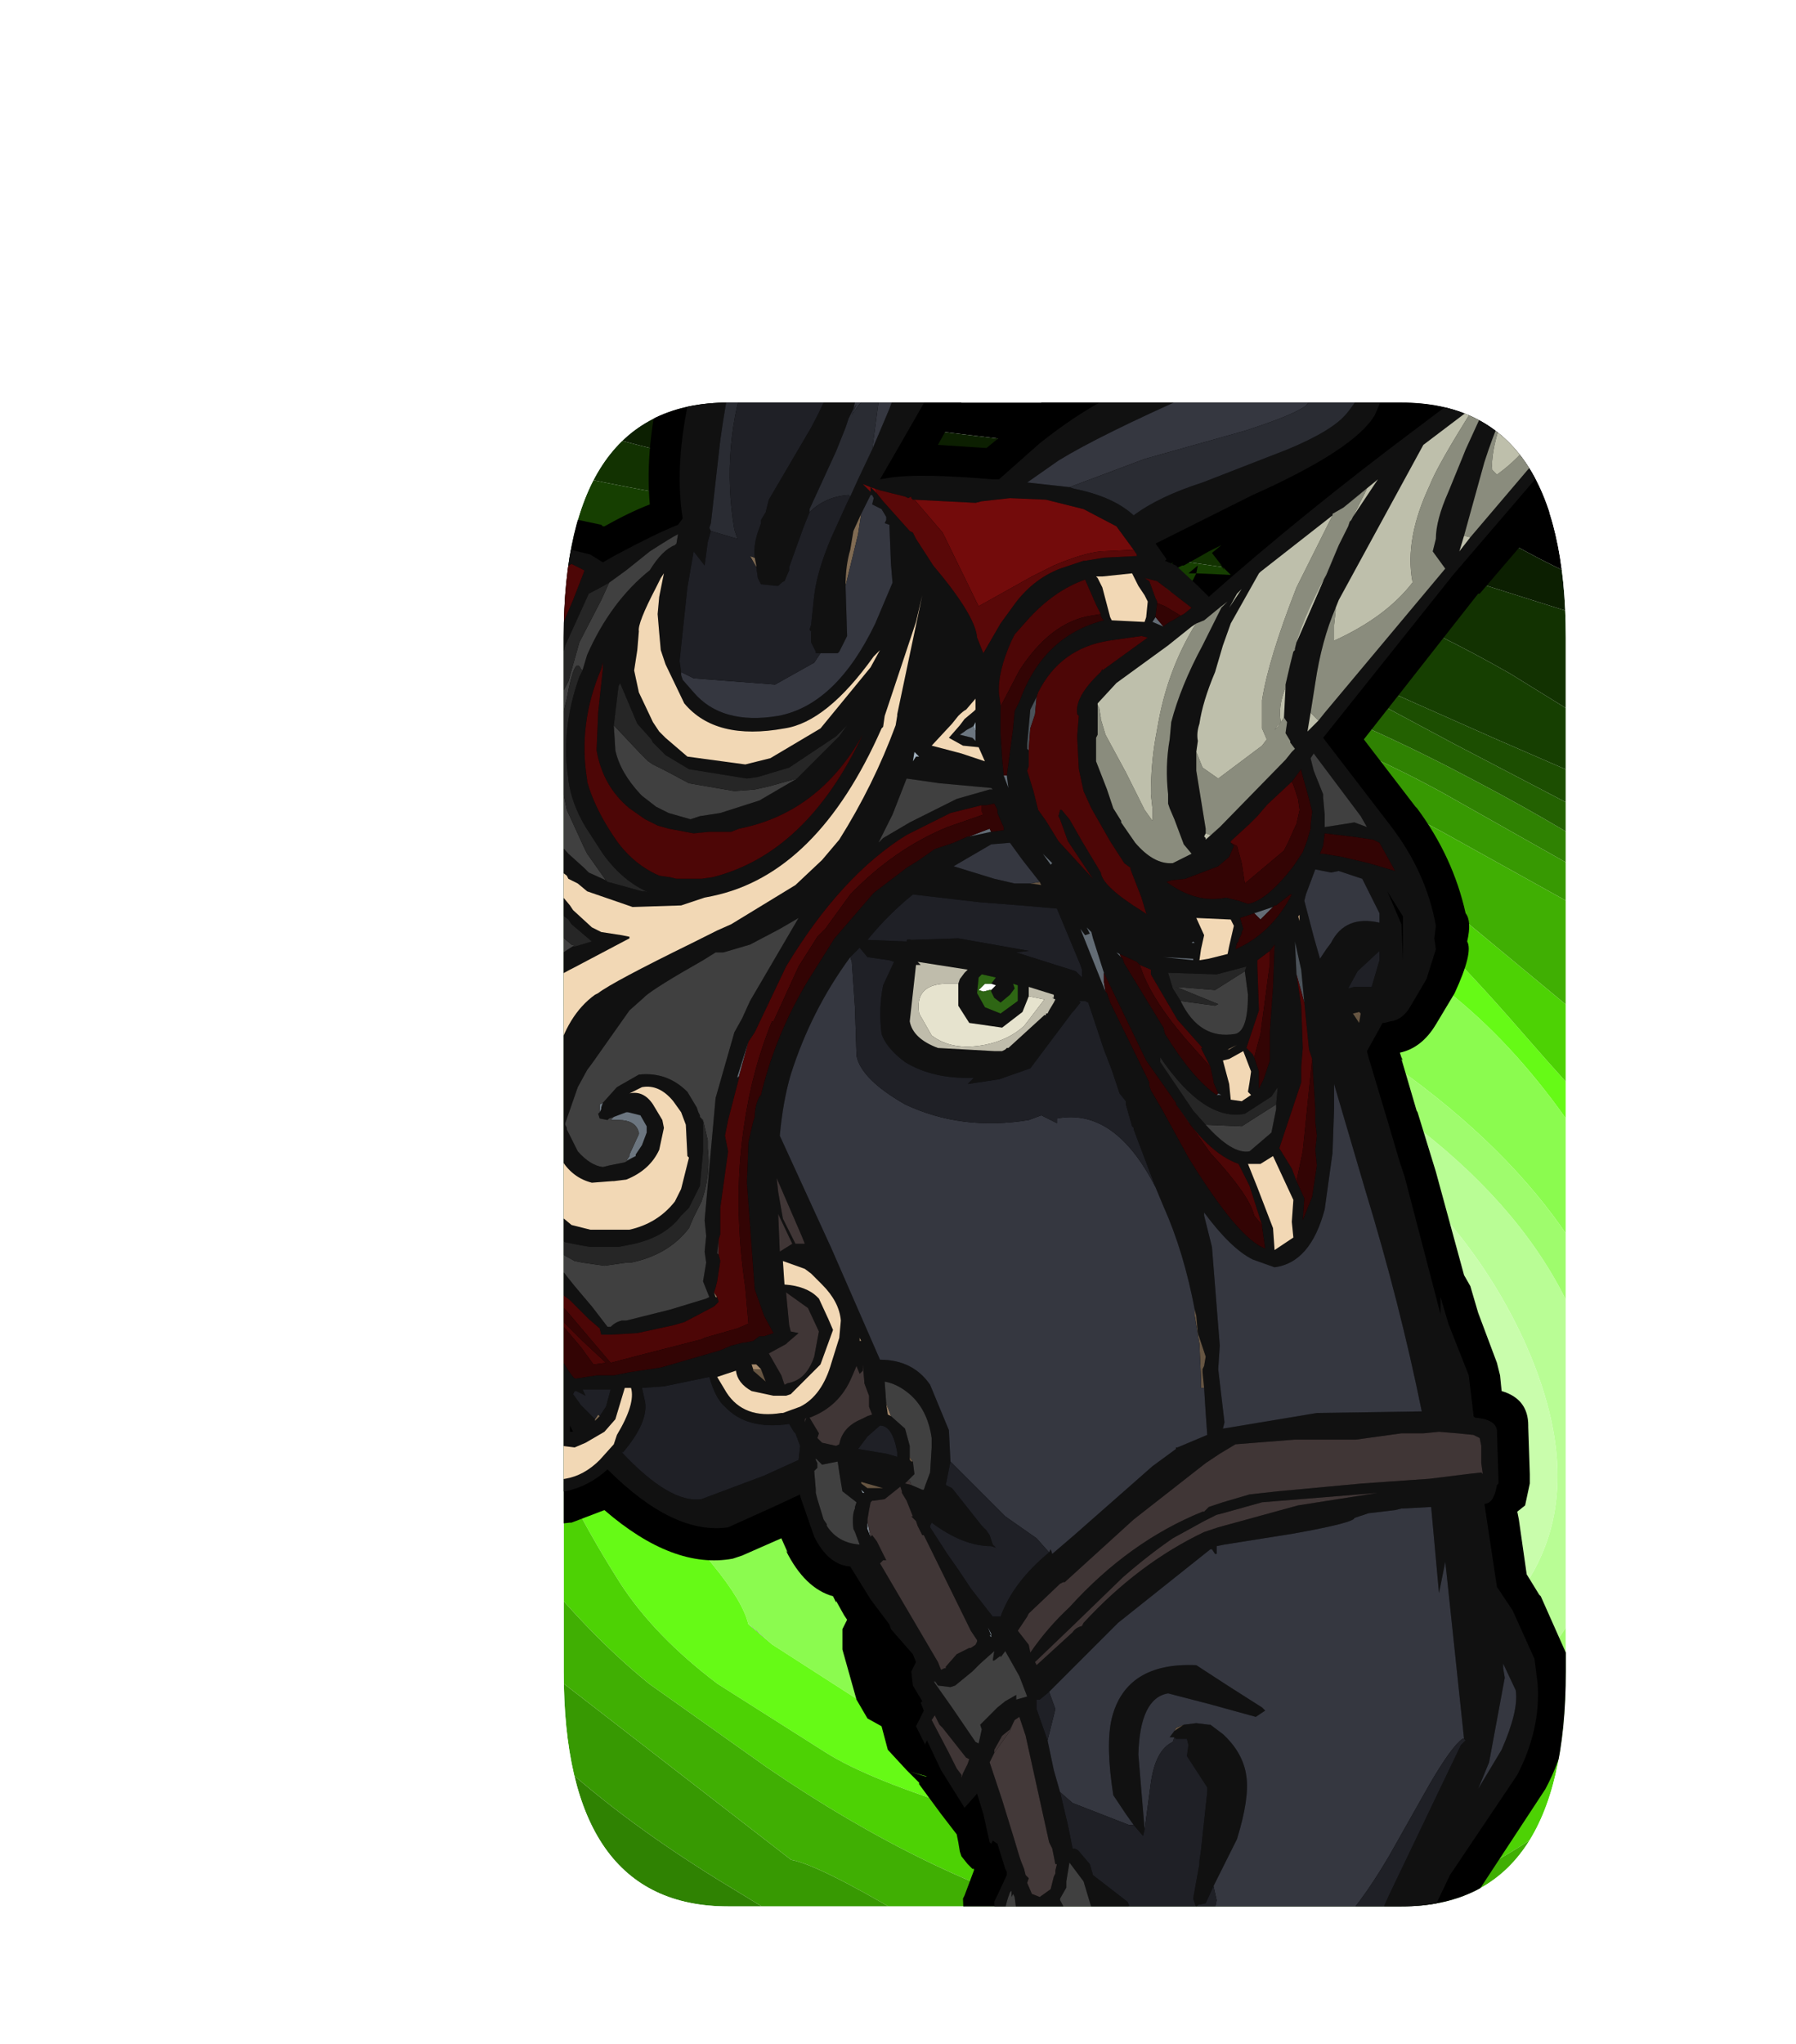 <?xml version="1.0" encoding="UTF-8" standalone="no"?>
<svg xmlns:ffdec="https://www.free-decompiler.com/flash" xmlns:xlink="http://www.w3.org/1999/xlink" ffdec:objectType="frame" height="65.25px" width="57.35px" xmlns="http://www.w3.org/2000/svg">
  <g transform="matrix(1.0, 0.0, 0.0, 1.0, 18.0, 12.85)">
    <clipPath id="clipPath0" transform="matrix(1.0, 0.0, 0.0, 1.0, 0.0, 0.0)">
      <path d="M32.0 7.5 L32.0 40.5 Q32.0 48.0 26.75 48.0 L5.25 48.0 Q0.0 48.0 0.0 40.5 L0.0 7.5 Q0.0 0.0 5.25 0.0 L26.75 0.0 Q32.0 0.0 32.0 7.5" fill="#ff0000" fill-rule="evenodd" stroke="none"/>
    </clipPath>
    <g clip-path="url(#clipPath0)">
      <use ffdec:characterId="523" height="48.0" transform="matrix(1.0, 0.0, 0.0, 1.0, 0.0, 0.0)" width="32.0" xlink:href="#shape0"/>
      <filter id="filter0">
        <feColorMatrix in="SourceGraphic" result="filterResult0" type="matrix" values="0.356 -0.732 1.376 0.0 0.0 0.226 1.168 -0.395 0.0 0.0 -1.133 1.358 0.775 0.0 0.0 0.0 0.0 0.0 1.0 0.0"/>
      </filter>
      <use ffdec:characterId="530" filter="url(#filter0)" height="48.0" transform="matrix(5.0E-4, 1.091, -1.091, 5.0E-4, 34.35, -1.45)" width="48.0" xlink:href="#sprite0"/>
      <use ffdec:characterId="576" height="65.25" transform="matrix(1.0, 0.0, 0.0, 1.0, -6.6, -12.85)" width="45.95" xlink:href="#shape2"/>
    </g>
  </g>
  <defs>
    <g id="sprite0" transform="matrix(1.0, 0.0, 0.0, 1.0, 0.0, 0.0)">
      <use ffdec:characterId="529" height="48.0" transform="matrix(1.0, 0.0, 0.0, 1.0, 0.0, 0.0)" width="48.0" xlink:href="#shape1"/>
    </g>
    <g id="shape1" transform="matrix(1.0, 0.0, 0.0, 1.0, 0.0, 0.0)">
      <path d="M37.9 22.6 L38.1 22.25 37.9 22.6" fill="#5c5c5c" fill-rule="evenodd" stroke="none"/>
      <path d="M0.0 28.5 L0.0 28.15 0.15 27.85 0.0 28.5 M47.15 22.65 L47.15 22.6 47.25 22.4 47.15 22.65 M47.2 28.95 L47.2 28.9 47.45 28.55 47.4 28.65 47.2 28.95 M46.95 32.05 L46.95 31.9 47.35 31.5 47.5 31.5 46.95 32.05 M29.7 45.8 L29.55 45.9 29.7 45.8" fill="#272727" fill-rule="evenodd" stroke="none"/>
      <path d="M45.7 16.4 L45.9 15.3 45.95 15.45 45.7 16.4 M47.15 22.6 L47.15 22.65 47.05 22.85 47.0 22.95 47.15 22.6 M47.2 28.9 L47.2 28.95 46.7 29.6 46.4 29.8 46.4 29.7 47.2 28.9 M44.55 34.1 L44.6 33.9 46.95 31.9 46.95 32.05 45.45 33.35 44.55 34.1 M29.7 45.8 L30.3 45.15 30.85 44.9 29.7 45.8" fill="#3b3b3b" fill-rule="evenodd" stroke="none"/>
      <path d="M44.6 33.9 L44.55 34.1 40.05 37.35 40.1 37.3 44.6 33.9" fill="#4d4d4d" fill-rule="evenodd" stroke="none"/>
      <path d="M0.2 5.35 Q0.4 4.2 0.95 3.3 L0.55 4.35 0.2 5.35 M3.95 0.65 Q4.1 0.55 4.35 0.5 L4.75 0.4 Q4.35 0.75 4.15 0.75 L3.95 0.65" fill="#161616" fill-rule="evenodd" stroke="none"/>
      <path d="M40.1 37.3 L40.05 37.35 39.25 37.9 40.1 37.3 M40.9 31.85 L39.75 33.0 39.6 33.1 40.9 31.85 M28.1 41.35 L27.9 41.45 27.7 41.55 28.1 41.35" fill="#555555" fill-rule="evenodd" stroke="none"/>
      <path d="M27.25 35.25 L27.1 35.3 26.65 35.25 27.0 35.25 27.25 35.25 M26.5 35.25 L26.35 35.3 26.4 35.25 26.5 35.25 M18.6 23.15 L19.0 23.7 18.6 23.35 18.6 23.25 18.6 23.15 M17.15 26.25 L17.2 26.2 17.3 26.35 17.15 26.25 M37.05 26.1 L37.25 25.85 37.65 25.4 37.1 26.05 37.05 26.1 M37.9 22.6 L37.85 22.65 37.8 22.8 37.75 22.8 37.9 22.6" fill="#646464" fill-rule="evenodd" stroke="none"/>
      <path d="M22.75 35.5 L22.6 35.5 22.75 35.4 22.75 35.5 M22.65 33.75 L22.8 33.75 22.65 33.75 M22.1 40.15 L22.5 39.8 22.65 39.8 22.6 39.9 Q22.2 40.05 22.1 40.15" fill="#1ad310" fill-rule="evenodd" stroke="none"/>
      <path d="M23.2 35.5 L22.75 35.5 22.75 35.4 22.8 35.4 23.0 35.45 23.2 35.5 M22.65 39.8 L22.8 39.8 22.6 39.9 22.65 39.8" fill="#15ac0d" fill-rule="evenodd" stroke="none"/>
      <path d="M48.0 38.4 L48.0 40.5 Q48.0 42.05 47.65 43.35 L47.3 44.35 46.75 45.35 46.1 46.1 Q44.1 48.0 40.1 48.0 L33.7 48.0 37.55 44.95 43.15 40.9 Q46.15 38.9 48.0 38.4 M0.0 28.15 L0.0 7.5 0.2 5.35 0.55 4.35 0.95 3.3 Q1.9 1.45 3.95 0.65 L4.15 0.75 Q4.35 0.75 4.75 0.4 L5.55 0.2 6.75 0.05 6.75 0.8 Q6.75 1.45 5.15 4.3 3.55 7.15 3.5 7.9 L2.85 14.85 2.0 21.85 Q1.35 25.25 0.15 27.85 L0.0 28.15 M35.15 19.35 L35.65 18.45 35.2 19.3 35.15 19.35 M22.55 33.7 L22.65 33.75 22.55 33.7" fill="#000000" fill-rule="evenodd" stroke="none"/>
      <path d="M35.15 19.35 L35.05 19.4 Q33.95 20.3 33.8 20.9 L32.95 21.6 29.35 25.0 27.0 25.35 Q23.45 25.35 21.05 22.4 19.25 20.15 19.25 18.5 19.25 13.4 22.2 9.05 24.85 5.2 28.75 3.4 32.6 1.65 35.3 3.0 38.25 4.45 38.25 9.2 38.25 12.4 36.0 17.6 L35.65 18.45 35.15 19.35" fill="#c9fdac" fill-rule="evenodd" stroke="none"/>
      <path d="M18.6 23.15 L18.15 21.0 Q17.65 19.5 17.65 18.55 17.65 13.85 21.4 8.1 26.0 1.05 32.35 1.05 37.8 1.05 39.5 4.85 40.15 6.35 40.15 9.5 40.15 11.85 39.3 14.95 38.45 18.15 37.15 20.1 L34.95 22.6 32.3 25.5 Q30.75 27.35 27.45 28.2 23.75 27.75 22.35 27.05 L20.3 25.1 19.0 23.7 18.6 23.15 M35.65 18.45 L36.0 17.6 Q38.25 12.4 38.25 9.2 38.25 4.45 35.3 3.0 32.6 1.65 28.75 3.4 24.85 5.2 22.2 9.05 19.25 13.4 19.25 18.5 19.25 20.15 21.05 22.4 23.45 25.35 27.0 25.35 L29.35 25.0 32.95 21.6 33.8 20.9 Q33.95 20.3 35.05 19.4 L35.15 19.35 35.2 19.3 35.65 18.45" fill="#b9fd95" fill-rule="evenodd" stroke="none"/>
      <path d="M31.5 0.0 L33.8 0.0 Q39.0 0.45 40.75 5.05 41.55 7.15 41.55 11.3 41.55 16.6 38.1 22.25 L37.9 22.6 37.75 22.8 Q37.15 22.8 36.1 23.55 L33.75 25.65 Q33.5 27.05 32.55 27.95 30.8 29.65 25.9 29.65 L23.35 29.35 19.8 26.0 Q17.95 24.2 16.95 23.8 L16.9 23.55 Q16.9 23.05 17.05 22.85 16.5 19.1 16.5 17.75 16.5 13.15 20.75 7.15 25.45 0.55 31.5 0.0 M19.0 23.7 L20.3 25.1 22.35 27.05 Q23.75 27.75 27.45 28.2 30.75 27.35 32.3 25.5 L34.95 22.6 37.15 20.1 Q38.45 18.15 39.3 14.95 40.15 11.85 40.15 9.5 40.15 6.35 39.5 4.85 37.8 1.05 32.35 1.05 26.0 1.05 21.4 8.1 17.65 13.85 17.65 18.55 17.65 19.5 18.15 21.0 L18.6 23.15 18.6 23.25 18.6 23.35 19.0 23.7" fill="#9ffc6d" fill-rule="evenodd" stroke="none"/>
      <path d="M25.8 0.0 L31.5 0.0 Q25.45 0.55 20.75 7.15 16.5 13.15 16.5 17.75 16.5 19.1 17.05 22.85 16.9 23.05 16.9 23.55 L16.95 23.8 Q17.95 24.2 19.8 26.0 L23.35 29.35 25.9 29.65 Q30.8 29.65 32.55 27.95 33.5 27.05 33.75 25.65 L36.1 23.55 Q37.15 22.8 37.75 22.8 L37.8 22.8 37.85 22.65 37.9 22.6 38.1 22.25 Q41.55 16.6 41.55 11.3 41.55 7.15 40.75 5.05 39.0 0.45 33.8 0.0 L38.2 0.0 40.4 2.9 Q43.15 7.05 43.15 10.5 43.15 15.7 40.0 21.75 L37.65 25.4 37.25 25.85 37.05 26.1 Q36.4 26.25 35.3 27.15 32.7 29.2 32.55 29.75 29.1 31.65 24.6 31.85 23.65 31.15 21.5 29.95 19.35 28.8 19.0 28.0 18.5 27.15 17.3 26.35 L17.2 26.2 17.15 26.25 16.85 26.05 16.2 25.75 15.6 22.3 Q14.9 19.15 14.9 17.7 14.9 14.6 15.2 13.05 15.6 11.1 17.0 8.1 18.95 4.0 24.15 0.95 L25.8 0.0" fill="#8bfb4f" fill-rule="evenodd" stroke="none"/>
      <path d="M23.25 0.0 L25.8 0.0 24.15 0.95 Q18.95 4.0 17.0 8.1 15.6 11.1 15.2 13.05 14.9 14.6 14.9 17.7 14.9 19.15 15.6 22.3 L16.2 25.75 16.85 26.05 17.15 26.25 17.3 26.35 Q18.5 27.15 19.0 28.0 19.35 28.8 21.5 29.95 23.65 31.15 24.6 31.85 29.1 31.65 32.55 29.75 32.7 29.2 35.3 27.15 36.4 26.25 37.05 26.1 L37.1 26.05 37.65 25.4 40.0 21.75 Q43.15 15.7 43.15 10.5 43.15 7.05 40.4 2.9 L38.2 0.0 39.55 0.0 39.5 0.25 42.05 4.35 Q44.55 9.1 44.55 11.75 42.4 21.35 40.8 23.85 L38.8 27.0 Q37.4 28.85 35.85 29.85 32.85 31.75 30.85 32.25 L25.4 33.55 23.65 33.5 23.9 33.75 23.6 33.8 22.8 33.75 22.65 33.75 22.55 33.7 Q19.85 32.45 17.95 30.55 16.25 28.8 15.0 26.15 L15.15 25.85 14.8 24.3 Q13.75 19.8 13.75 15.8 13.75 13.1 13.9 12.15 14.2 10.6 15.4 8.0 16.05 6.65 19.8 3.4 23.25 0.4 23.25 0.0" fill="#66fa16" fill-rule="evenodd" stroke="none"/>
      <path d="M20.65 0.0 L23.25 0.0 Q23.25 0.4 19.8 3.4 16.05 6.65 15.4 8.0 14.2 10.6 13.9 12.15 13.75 13.1 13.75 15.8 13.75 19.8 14.8 24.3 L15.15 25.85 15.0 26.15 Q16.25 28.8 17.95 30.55 19.85 32.45 22.55 33.7 L22.65 33.75 22.8 33.75 23.6 33.8 23.9 33.75 23.65 33.5 25.4 33.55 30.85 32.25 Q32.85 31.75 35.85 29.85 37.4 28.85 38.8 27.0 L40.8 23.85 Q42.4 21.35 44.55 11.75 44.55 9.1 42.05 4.35 L39.5 0.25 39.55 0.0 40.1 0.0 40.55 0.0 Q44.45 3.45 45.5 8.25 L45.8 13.7 45.9 15.3 45.7 16.4 Q44.5 20.8 41.25 25.55 L38.8 29.0 Q37.3 30.85 35.0 32.65 34.1 33.4 32.25 33.9 L28.25 35.0 27.25 35.25 27.0 35.25 26.65 35.25 26.5 35.25 26.4 35.25 26.35 35.3 25.1 35.55 23.2 35.5 23.0 35.45 22.8 35.4 22.75 35.4 22.6 35.5 21.5 35.6 20.55 35.25 19.4 34.85 16.2 31.95 15.9 31.65 15.05 30.45 14.0 29.5 13.5 26.85 Q12.95 24.5 12.8 22.55 L12.35 15.05 Q12.35 10.1 16.5 5.1 L20.65 0.1 20.65 0.0" fill="#4dd204" fill-rule="evenodd" stroke="none"/>
      <path d="M45.35 1.35 L45.8 1.7 46.85 2.9 47.3 3.7 45.35 1.35 M48.0 9.15 L48.0 13.6 47.5 17.55 46.85 18.7 Q46.25 19.95 46.25 20.4 L46.25 20.45 45.55 21.6 Q44.1 24.05 43.95 24.85 L38.6 31.75 Q36.65 34.15 30.3 36.7 L22.8 39.8 22.65 39.8 22.5 39.8 22.1 40.15 22.05 40.15 Q20.8 41.0 17.45 45.75 L15.9 48.0 7.9 48.0 Q5.1 48.0 3.3 47.05 5.35 44.55 7.8 39.7 11.35 32.65 11.35 29.2 L10.65 17.85 Q10.65 11.75 13.9 5.75 L17.1 0.0 18.3 0.0 18.6 0.0 20.65 0.0 20.65 0.1 16.5 5.1 Q12.35 10.1 12.35 15.05 L12.8 22.55 Q12.95 24.5 13.5 26.85 L14.0 29.5 15.05 30.45 15.9 31.65 16.2 31.95 19.4 34.85 20.55 35.25 21.5 35.6 22.6 35.5 22.75 35.5 23.2 35.5 25.1 35.55 26.35 35.3 26.5 35.25 26.65 35.25 27.1 35.3 27.25 35.25 28.25 35.0 32.25 33.9 Q34.1 33.4 35.0 32.65 37.3 30.85 38.8 29.0 L41.25 25.55 Q44.5 20.8 45.7 16.4 L45.95 15.45 45.9 15.3 45.8 13.7 45.5 8.25 Q44.45 3.45 40.55 0.0 L41.85 0.1 Q44.05 1.95 45.7 4.25 47.6 6.9 48.0 9.15" fill="#40af03" fill-rule="evenodd" stroke="none"/>
      <path d="M47.3 3.7 Q48.0 5.25 48.0 7.5 L48.0 9.15 Q47.6 6.9 45.7 4.25 44.05 1.95 41.85 0.1 L42.25 0.2 43.7 0.55 45.35 1.35 47.3 3.7 M48.0 13.6 L48.0 20.8 47.6 21.6 47.5 21.9 47.25 22.35 47.25 22.4 47.15 22.6 47.0 22.95 44.8 26.55 Q42.9 29.7 40.9 31.85 L39.6 33.1 29.85 38.0 Q20.9 42.5 20.85 43.95 L20.35 44.4 Q18.25 46.4 17.15 48.0 L15.9 48.0 17.45 45.75 Q20.8 41.0 22.05 40.15 L22.1 40.15 Q22.2 40.05 22.6 39.9 L22.8 39.8 30.3 36.7 Q36.65 34.15 38.6 31.75 L43.95 24.85 Q44.1 24.05 45.55 21.6 L46.25 20.45 46.25 20.4 Q46.25 19.95 46.85 18.7 L47.5 17.55 48.0 13.6 M3.3 47.05 L2.45 46.55 Q4.5 44.8 6.95 38.4 10.0 30.35 10.0 26.3 L9.5 17.5 Q9.5 11.65 12.75 5.75 L16.0 0.0 17.1 0.0 13.9 5.75 Q10.65 11.75 10.65 17.85 L11.35 29.2 Q11.35 32.65 7.8 39.7 5.35 44.55 3.3 47.05" fill="#379902" fill-rule="evenodd" stroke="none"/>
      <path d="M48.0 20.8 L48.0 24.25 47.65 24.75 44.25 30.1 Q41.2 33.85 35.5 37.0 L31.3 39.5 Q29.9 40.2 28.1 41.35 L27.7 41.55 Q26.45 41.7 24.55 43.3 L24.2 43.65 Q22.55 44.75 22.05 45.6 L19.2 48.0 17.15 48.0 Q18.25 46.4 20.35 44.4 L20.85 43.95 Q20.9 42.5 29.85 38.0 L39.6 33.1 39.75 33.0 40.9 31.85 Q42.9 29.7 44.8 26.55 L47.0 22.95 47.05 22.85 47.15 22.65 47.25 22.4 47.25 22.35 47.5 21.9 47.6 21.6 48.0 20.8 M2.45 46.55 L1.7 45.85 Q4.95 41.75 6.7 37.3 8.7 32.2 8.6 27.15 L8.6 15.25 Q9.2 10.8 12.4 4.8 13.85 2.05 15.25 0.0 L16.0 0.0 12.75 5.75 Q9.5 11.65 9.5 17.5 L10.0 26.3 Q10.0 30.35 6.95 38.4 4.5 44.8 2.45 46.55" fill="#2f8202" fill-rule="evenodd" stroke="none"/>
      <path d="M48.0 24.25 L48.0 27.75 47.95 27.8 47.45 28.55 47.2 28.9 46.4 29.7 46.4 29.8 Q45.9 31.65 39.05 36.25 33.8 39.75 31.15 40.85 L30.6 41.15 Q29.35 41.5 27.1 42.9 23.65 45.05 22.5 46.5 L20.6 48.0 19.2 48.0 22.05 45.6 Q22.55 44.75 24.2 43.65 L24.55 43.3 Q26.45 41.7 27.7 41.55 L27.9 41.45 28.1 41.35 Q29.9 40.2 31.3 39.5 L35.5 37.0 Q41.2 33.85 44.25 30.1 L47.65 24.75 48.0 24.25 M1.7 45.85 L1.4 45.5 Q2.7 43.9 4.3 40.25 7.0 34.1 7.5 29.75 L7.5 17.4 7.75 16.2 7.75 15.65 Q7.75 13.65 9.4 9.65 L9.8 8.25 11.3 5.45 14.15 0.0 15.25 0.0 Q13.85 2.05 12.4 4.8 9.2 10.8 8.6 15.25 L8.6 27.15 Q8.7 32.2 6.7 37.3 4.95 41.75 1.7 45.85" fill="#236101" fill-rule="evenodd" stroke="none"/>
      <path d="M48.0 27.75 L48.0 31.0 47.5 31.5 47.35 31.5 46.95 31.9 44.6 33.9 40.1 37.3 39.25 37.9 37.15 39.25 Q31.85 42.5 28.25 45.1 25.95 46.7 24.45 48.0 L20.6 48.0 22.5 46.5 Q23.65 45.05 27.1 42.9 29.35 41.5 30.6 41.15 L31.15 40.85 Q33.8 39.75 39.05 36.25 45.9 31.65 46.4 29.8 L46.7 29.6 47.2 28.95 47.4 28.65 47.45 28.55 47.95 27.8 48.0 27.75 M1.4 45.5 L0.65 44.15 1.9 41.6 4.65 34.9 Q5.75 32.3 6.0 28.9 L6.3 23.0 6.8 17.1 Q7.2 13.75 8.15 11.0 L11.15 4.25 13.0 0.0 14.15 0.0 11.3 5.45 9.8 8.25 9.4 9.65 Q7.75 13.65 7.75 15.65 L7.75 16.2 7.5 17.4 7.5 29.75 Q7.0 34.1 4.3 40.25 2.7 43.9 1.4 45.5" fill="#1c4e01" fill-rule="evenodd" stroke="none"/>
      <path d="M48.0 31.0 L48.0 32.85 46.65 33.85 45.9 34.7 Q44.55 35.45 43.05 36.5 L36.0 41.55 34.8 42.4 Q33.95 42.35 30.85 44.9 L30.3 45.15 29.7 45.8 29.55 45.9 28.55 46.75 27.15 48.0 24.45 48.0 Q25.95 46.7 28.25 45.1 31.85 42.5 37.15 39.25 L39.25 37.9 40.05 37.35 44.55 34.1 45.45 33.35 46.95 32.05 47.5 31.5 48.0 31.0 M0.65 44.15 Q0.0 42.65 0.0 40.6 1.75 37.5 2.85 33.65 3.95 29.85 4.9 22.4 5.75 14.5 6.3 11.15 6.8 8.1 9.25 3.8 L11.6 0.0 13.0 0.0 11.15 4.25 8.15 11.0 Q7.2 13.75 6.8 17.1 L6.3 23.0 6.0 28.9 Q5.75 32.3 4.65 34.9 L1.9 41.6 0.65 44.15" fill="#163f01" fill-rule="evenodd" stroke="none"/>
      <path d="M48.0 32.85 L48.0 35.8 Q47.05 36.15 45.85 37.0 44.15 38.2 43.8 38.75 41.9 39.85 39.4 41.5 33.25 45.6 30.7 48.0 L27.15 48.0 28.55 46.75 29.55 45.9 29.7 45.8 30.85 44.9 Q33.95 42.35 34.8 42.4 L36.0 41.55 43.05 36.5 Q44.55 35.45 45.9 34.7 L46.65 33.85 48.0 32.85 M0.0 40.6 L0.0 40.5 0.0 36.25 Q1.15 33.95 2.1 30.95 3.5 26.3 3.5 22.55 3.5 14.8 5.95 6.8 L8.1 0.0 11.6 0.0 9.25 3.8 Q6.8 8.1 6.3 11.15 5.75 14.5 4.9 22.4 3.95 29.85 2.85 33.65 1.75 37.5 0.0 40.6" fill="#123201" fill-rule="evenodd" stroke="none"/>
      <path d="M48.0 35.8 L48.0 38.4 Q46.15 38.9 43.15 40.9 L37.55 44.95 33.7 48.0 30.7 48.0 Q33.25 45.6 39.4 41.5 41.9 39.85 43.8 38.75 44.15 38.2 45.85 37.0 47.05 36.15 48.0 35.8 M0.0 36.25 L0.0 28.5 0.15 27.85 Q1.35 25.25 2.0 21.85 L2.85 14.85 3.5 7.9 Q3.55 7.15 5.15 4.3 6.75 1.45 6.75 0.8 L6.75 0.05 7.8 0.0 7.9 0.0 8.1 0.0 5.95 6.8 Q3.5 14.8 3.5 22.55 3.5 26.3 2.1 30.95 1.15 33.95 0.0 36.25" fill="#0c1f01" fill-rule="evenodd" stroke="none"/>
    </g>
    <g id="shape2" transform="matrix(1.0, 0.0, 0.0, 1.0, 6.6, 12.85)">
      <path d="M9.2 -12.45 L9.25 -12.5 Q9.85 -13.1 10.45 -12.7 L10.9 -12.2 11.05 -11.8 11.05 -11.6 11.05 -11.5 12.0 -8.55 12.0 -8.6 13.25 -4.0 Q13.6 -2.15 12.95 -0.45 L11.95 1.35 13.5 1.45 14.6 0.55 14.6 0.5 Q17.0 -1.4 19.05 -1.8 L19.1 -1.8 20.2 -2.05 24.0 -3.9 23.95 -3.9 Q25.95 -4.85 27.3 -6.2 L27.75 -6.45 28.25 -6.45 Q29.15 -6.25 29.35 -5.8 L29.5 -5.15 29.25 -4.6 28.65 -3.9 28.1 -2.2 28.1 -2.15 27.5 -0.6 Q33.35 -5.0 37.55 -7.3 L38.05 -7.55 Q38.6 -7.85 39.15 -7.1 L39.35 -6.6 39.35 -6.4 Q39.5 -6.0 38.3 -4.65 L34.3 0.15 34.3 0.2 29.25 6.1 29.2 6.1 25.55 10.75 27.2 12.9 27.25 12.95 Q28.4 14.5 28.8 16.3 29.0 16.55 28.85 17.2 29.05 17.55 28.45 18.85 L27.85 19.85 Q27.4 20.6 26.7 20.75 L26.75 20.9 26.8 21.0 26.75 20.95 27.25 22.65 27.25 22.6 27.65 23.9 27.85 24.55 28.75 27.85 28.95 28.2 29.2 29.05 29.8 30.65 29.9 31.05 29.95 31.55 Q30.8 31.8 30.8 32.65 L30.8 32.7 30.85 34.2 30.85 34.25 30.85 34.35 30.85 34.4 30.85 34.5 30.7 35.2 30.45 35.4 30.5 35.65 30.75 37.4 31.15 38.05 31.2 38.1 32.0 39.9 32.0 39.95 32.05 40.3 32.05 40.4 32.1 40.8 32.1 40.85 Q32.25 42.55 31.35 44.25 L29.15 47.6 28.15 49.65 27.95 49.9 27.8 50.05 27.75 50.1 Q26.15 51.5 22.05 52.3 L21.85 52.35 21.8 52.35 Q20.55 52.55 19.4 52.0 L18.8 51.85 18.35 51.55 18.25 51.55 18.2 51.5 18.2 51.55 18.15 51.5 17.4 51.25 Q16.9 51.75 16.2 51.9 14.5 52.25 13.45 50.6 L13.4 50.6 Q12.95 49.85 12.85 49.15 L12.8 49.1 12.75 47.75 12.8 47.65 13.1 46.85 13.1 46.8 13.05 46.8 12.95 46.7 12.9 46.65 12.7 46.4 12.65 46.25 12.6 45.95 12.55 45.7 12.05 45.05 11.35 44.1 11.35 44.05 10.95 43.65 10.35 43.0 10.15 42.25 9.7 42.0 9.35 41.4 8.9 39.8 8.9 39.15 9.05 38.85 8.95 38.7 8.7 38.25 8.7 38.3 8.6 38.1 Q7.7 37.85 7.1 36.65 L7.15 36.7 6.95 36.25 5.7 36.8 5.4 36.9 Q3.5 37.25 1.3 35.35 L0.25 35.75 0.2 35.75 Q-1.25 35.95 -2.35 35.05 L-2.4 35.0 -2.95 34.45 Q-3.75 33.45 -3.9 32.35 -4.05 31.8 -3.65 30.65 L-3.55 30.5 -3.35 30.05 -3.6 29.2 -3.8 28.75 -4.35 27.6 -4.4 27.5 -4.35 26.55 -4.7 25.7 -5.55 23.85 -5.55 23.8 -6.4 21.8 -6.5 21.4 -6.6 20.65 -6.3 19.95 -6.25 19.9 -5.6 19.6 -5.0 19.1 -4.95 19.05 -4.85 18.95 Q-4.0 17.95 -3.7 16.8 L-3.7 16.85 -3.55 15.0 -3.55 14.95 -3.4 13.25 -3.4 13.15 -3.1 10.55 -3.1 10.5 -3.1 10.4 -2.4 7.7 -2.4 7.75 -2.3 7.55 -2.35 7.15 Q-2.5 6.5 -1.9 5.45 L-1.85 5.4 Q-1.1 3.8 0.15 3.7 L0.25 3.7 1.2 3.9 1.25 3.95 1.3 3.95 Q2.1 3.5 2.75 3.25 2.45 0.0 4.5 -4.65 L4.5 -4.6 Q6.2 -8.8 8.65 -11.85 L8.9 -12.1 8.9 -12.0 9.15 -12.4 9.2 -12.45 M21.1 5.35 L20.95 5.15 21.05 5.25 20.7 4.8 21.0 4.55 20.6 4.75 20.25 4.95 19.8 5.2 19.75 5.2 19.65 5.25 19.35 5.4 19.45 5.1 19.4 5.15 19.35 5.15 19.2 6.05 Q19.85 6.05 20.1 5.65 L20.2 5.45 19.95 5.45 20.25 5.2 20.2 5.45 21.3 5.5 21.05 5.25 21.1 5.35 M11.55 43.85 L11.6 43.85 11.05 43.7 11.55 43.85 M13.2 46.9 L13.35 46.95 13.2 46.9 M15.2 48.7 L15.5 49.0 15.75 48.75 15.7 48.75 15.4 48.6 15.3 48.6 15.2 48.7 M30.8 37.65 L30.8 37.6 30.8 37.75 30.8 37.65 M-3.6 29.15 L-3.6 29.2 -3.6 29.1 -3.6 29.15" fill="#000000" fill-rule="evenodd" stroke="none"/>
      <path d="M9.95 -11.8 L10.05 -11.6 10.05 -11.3 11.05 -8.3 12.25 -3.85 Q12.55 -2.25 12.0 -0.85 L10.65 1.5 10.1 2.45 10.4 2.4 Q11.35 2.25 13.7 2.45 L13.9 2.45 15.2 1.3 Q17.4 -0.45 19.25 -0.85 L20.55 -1.15 24.4 -3.0 Q26.55 -4.05 28.0 -5.5 L28.5 -5.25 27.75 -4.45 27.15 -2.5 25.9 0.4 Q25.25 1.5 22.0 2.95 L19.3 4.3 18.9 4.5 19.25 5.0 19.2 5.05 19.55 5.2 20.25 5.85 20.6 6.2 Q23.65 3.5 27.4 0.7 33.8 -4.15 38.25 -6.55 L38.35 -6.4 37.45 -5.25 37.5 -5.1 33.55 -0.5 28.4 5.5 24.45 10.45 24.25 10.7 26.4 13.5 Q27.55 15.0 27.85 16.7 L27.8 17.1 27.85 17.45 27.55 18.4 27.05 19.25 Q26.8 19.7 26.4 19.75 L26.2 19.8 26.15 19.8 25.65 20.7 25.7 20.9 26.3 22.9 26.7 24.25 26.85 24.7 28.0 29.1 28.0 28.55 28.25 29.4 28.9 31.05 29.05 32.3 29.05 32.35 29.1 32.4 Q29.75 32.45 29.8 32.8 L29.85 34.4 29.85 34.5 29.8 34.55 Q29.7 35.15 29.4 35.15 L29.8 37.8 30.3 38.55 31.0 40.1 31.1 40.9 Q31.2 42.35 30.45 43.8 L28.3 47.0 27.25 49.2 27.1 49.35 Q25.6 50.65 21.65 51.35 20.65 51.5 19.7 51.05 L19.05 50.85 19.0 50.8 18.6 50.45 18.5 50.55 Q17.7 50.35 17.0 49.85 16.7 50.75 16.0 50.9 14.95 51.1 14.25 50.05 L13.8 48.95 13.75 47.85 14.15 47.0 14.15 46.9 14.1 46.8 13.85 46.0 13.7 45.9 13.65 46.0 13.6 45.95 13.4 45.05 13.2 44.4 12.8 44.85 12.05 43.65 11.6 42.7 11.55 42.8 11.55 42.85 11.4 42.55 11.25 42.25 11.35 42.05 11.5 41.75 11.4 41.5 11.45 41.45 11.15 40.95 11.1 40.5 11.15 40.4 11.25 40.2 11.15 39.95 10.45 39.15 10.4 39.0 9.8 38.2 9.15 37.15 Q8.45 37.1 8.0 36.2 L7.6 35.05 7.55 34.9 7.55 34.85 6.8 35.2 5.25 35.9 Q3.5 36.15 1.4 34.05 0.8 34.6 0.05 34.75 -1.25 34.95 -2.2 33.8 -2.8 33.05 -2.9 32.2 -3.0 31.85 -2.7 30.95 L-2.15 30.1 -2.35 29.8 -2.6 29.1 -2.7 28.75 -2.9 28.3 -3.4 27.35 -3.35 26.8 -3.25 26.7 -3.2 26.55 -3.75 25.35 -4.65 23.4 -5.5 21.4 -5.5 21.25 -5.6 20.65 -5.55 20.6 -5.45 20.8 -4.3 19.8 Q-3.1 18.55 -2.75 17.0 L-2.55 15.05 -2.4 13.25 -2.1 10.5 Q-2.15 10.0 -1.45 8.05 L-1.3 7.65 -1.35 7.0 -1.0 5.85 Q-0.5 4.8 0.25 4.7 L0.85 4.85 1.25 5.1 1.6 4.9 Q2.9 4.2 3.65 3.9 L3.8 3.7 Q3.3 0.55 5.4 -4.25 7.15 -8.45 9.65 -11.45 L9.6 -11.5 9.75 -11.6 9.8 -11.55 9.9 -11.75 9.95 -11.8 M10.15 -10.6 L10.0 -11.0 9.95 -11.1 9.8 -10.7 8.4 -7.8 5.95 -2.95 Q5.35 -1.35 5.0 1.2 L4.7 3.85 4.65 4.0 4.7 4.1 4.6 4.45 4.5 5.2 4.15 4.75 3.95 5.9 3.7 8.25 3.75 8.6 3.75 8.7 3.8 8.85 4.15 9.25 Q5.05 10.3 6.85 10.0 8.7 9.65 9.95 7.05 L10.5 5.75 10.45 5.15 10.4 3.9 10.25 3.85 10.3 3.75 10.3 3.65 10.15 3.4 9.85 3.25 9.9 3.05 9.85 2.95 9.8 2.95 9.5 3.55 9.25 4.1 9.15 4.7 Q9.0 5.2 9.0 5.85 L9.05 7.45 8.8 7.95 8.75 8.0 8.65 8.0 8.2 8.0 8.05 8.0 8.05 7.95 7.9 7.65 7.9 7.35 7.9 7.3 7.85 7.25 7.9 7.1 8.0 6.15 Q8.1 5.35 8.55 4.3 L9.05 3.2 9.15 3.0 9.4 2.45 9.85 1.5 10.4 0.2 Q11.45 -2.6 11.25 -3.85 L10.4 -7.0 10.3 -8.75 10.25 -9.4 10.25 -9.45 10.25 -9.85 10.2 -10.2 10.2 -10.25 10.2 -10.55 10.15 -10.55 10.15 -10.6 M6.45 -2.3 Q6.45 -3.2 7.1 -4.3 8.0 -5.65 9.25 -6.05 L9.25 -6.7 Q9.25 -7.35 9.4 -7.65 L10.2 -5.4 10.2 -5.2 Q10.55 -2.95 9.35 -0.2 L9.25 0.2 9.1 0.5 9.0 0.8 8.7 1.55 7.85 3.4 7.85 3.5 7.65 4.0 7.2 5.25 7.2 5.35 7.05 5.7 Q7.0 5.7 6.85 5.85 L6.8 5.85 6.3 5.8 6.2 5.6 6.15 5.25 6.15 5.2 6.1 4.95 Q6.05 4.5 6.25 4.0 L6.3 3.85 6.3 3.75 6.45 3.5 6.55 3.1 7.9 0.8 Q9.6 -2.35 9.35 -5.3 L9.2 -5.85 7.6 -3.9 7.6 -3.85 6.65 -1.95 6.55 -1.95 6.45 -2.2 6.45 -2.3 M26.5 -3.45 L25.2 -2.7 23.15 -1.7 22.05 -1.2 20.15 -0.3 Q17.1 1.05 15.8 1.85 L14.8 2.55 16.15 2.7 16.3 2.75 Q17.55 3.0 18.2 3.6 19.0 3.0 20.4 2.55 L23.1 1.5 Q24.55 0.9 25.0 0.35 25.75 -0.55 26.45 -2.6 L27.0 -3.85 26.5 -3.45 M29.35 0.3 L29.75 -0.4 29.65 -0.3 29.25 -0.05 29.1 0.1 27.45 1.35 24.75 6.3 24.65 6.55 Q24.2 7.6 24.0 8.95 L23.85 9.9 23.75 10.5 24.1 10.15 24.3 9.9 28.15 5.3 27.75 4.75 27.85 4.35 Q27.85 3.75 28.25 2.85 L28.7 1.75 28.8 1.5 29.35 0.3 M29.85 -0.45 L29.7 -0.25 29.95 -0.55 29.85 -0.45 M34.9 -3.25 L34.85 -3.3 Q34.75 -3.5 35.2 -4.1 L35.5 -4.5 34.05 -3.5 33.8 -3.1 33.45 -2.65 33.4 -2.45 33.2 -1.1 32.9 -0.3 33.4 -0.85 35.0 -2.9 35.0 -2.95 34.9 -3.25 M32.9 -2.6 L30.7 -1.1 30.55 -0.8 Q29.9 0.35 29.4 1.9 L28.75 4.25 28.6 4.75 28.95 4.3 30.95 1.95 32.4 0.4 32.2 0.1 Q32.05 -0.65 32.8 -2.1 L33.1 -2.75 33.15 -2.85 33.05 -2.8 32.95 -2.7 32.9 -2.6 M35.8 -4.3 L35.7 -4.1 35.6 -3.75 35.55 -3.65 35.55 -3.6 35.85 -3.95 36.85 -5.0 37.25 -5.5 37.25 -5.55 36.5 -5.1 35.85 -4.7 35.8 -4.3 M21.5 6.1 L21.25 6.55 21.65 5.95 21.5 6.1 M24.55 3.6 L22.25 5.4 22.2 5.45 21.3 7.05 21.05 7.75 20.8 8.6 Q20.4 9.55 20.3 10.25 20.2 10.55 20.25 10.8 L20.2 11.15 20.2 11.7 20.2 11.75 20.5 13.6 20.5 13.75 20.45 13.85 20.5 13.9 20.5 13.95 20.95 13.55 23.05 11.4 23.25 11.15 23.35 11.05 23.2 10.85 23.2 10.8 23.05 10.55 23.1 10.2 23.0 10.05 23.05 9.1 23.05 9.0 23.2 8.35 23.3 7.95 23.35 7.9 23.35 7.85 23.4 7.65 Q23.7 6.7 24.35 5.5 L24.75 4.55 24.9 4.25 25.05 3.95 25.1 3.8 25.15 3.75 25.2 3.65 26.0 2.45 24.9 3.35 24.55 3.55 24.55 3.6 M17.05 9.65 L17.05 9.75 17.05 10.45 17.05 10.55 17.05 10.6 17.0 10.7 17.0 11.35 17.0 11.45 17.35 12.35 17.55 12.95 17.8 13.35 17.8 13.4 18.25 14.05 Q18.85 14.75 19.45 14.7 L20.05 14.4 19.8 14.1 19.65 13.7 19.5 13.3 19.35 12.95 19.3 12.8 19.3 12.5 Q19.2 11.6 19.35 10.75 L19.4 10.2 Q19.7 9.05 20.4 7.75 L21.0 6.55 21.2 6.35 21.0 6.5 20.45 6.95 20.2 7.05 20.05 7.15 19.3 7.75 17.65 8.95 17.05 9.6 17.05 9.65 M23.85 11.35 L23.95 11.75 24.25 12.5 24.25 12.6 24.3 13.15 24.3 13.4 24.3 13.55 25.25 13.4 25.65 13.55 25.45 13.2 23.95 11.2 23.85 11.35 M21.3 14.05 L21.35 14.1 21.4 14.15 21.25 14.5 20.9 14.8 19.85 15.2 19.4 15.25 19.25 15.3 Q20.2 16.0 21.15 15.8 L21.55 15.9 21.85 16.0 Q22.45 15.9 23.3 14.8 L23.6 14.35 23.75 13.95 23.85 13.6 23.85 13.5 23.9 13.05 23.8 12.65 23.55 11.75 23.55 11.7 23.25 12.1 22.5 12.8 22.45 12.85 22.15 13.2 21.9 13.45 21.3 14.0 21.3 14.05 M26.55 14.95 L26.05 14.05 25.85 13.95 25.15 13.85 24.3 13.75 24.25 14.15 24.15 14.4 24.25 14.4 24.85 14.5 25.7 14.7 26.55 14.95 M26.05 16.3 L25.5 15.2 24.75 14.95 24.5 15.0 24.0 14.9 23.7 15.7 23.65 15.9 23.95 17.05 24.15 17.75 24.35 17.45 24.5 17.25 Q24.95 16.35 26.05 16.6 L26.05 16.3 M26.05 17.55 L26.05 17.5 25.35 18.15 25.05 18.7 25.25 18.65 25.8 18.65 26.05 17.8 26.05 17.65 26.05 17.55 M26.8 17.8 L26.8 16.4 26.3 15.6 26.75 16.65 26.8 17.8 M22.05 16.3 L21.6 16.45 21.7 16.8 21.65 16.9 21.65 16.95 21.6 17.05 21.55 17.15 21.55 17.2 21.5 17.25 21.45 17.45 Q22.6 16.95 23.25 15.7 L23.2 15.7 22.75 16.05 22.7 16.05 22.65 16.1 22.05 16.3 M21.3 16.5 L20.2 16.45 20.45 17.0 20.35 17.45 20.3 17.8 20.6 17.75 21.2 17.6 21.25 17.35 21.4 16.7 21.3 16.5 M22.55 17.5 L22.15 17.8 22.15 18.0 22.2 19.4 21.8 20.6 22.0 20.8 22.05 20.9 22.2 21.35 22.2 21.9 22.35 21.6 22.55 21.0 22.55 20.05 22.65 18.65 22.7 17.3 22.55 17.5 M21.75 18.15 L21.8 18.0 20.85 18.25 19.3 18.2 19.45 18.7 19.7 19.1 Q20.3 20.35 21.45 20.15 21.85 20.05 21.85 18.9 L21.75 18.15 M23.45 16.4 L23.5 16.55 23.5 16.35 23.45 16.4 M23.65 19.15 L23.55 18.1 23.35 17.2 23.4 18.25 23.55 19.25 23.6 20.6 23.55 21.2 23.55 21.7 22.85 23.8 23.25 24.45 23.4 24.85 23.65 25.4 23.6 26.1 23.9 25.35 24.05 24.35 24.0 23.85 24.05 23.4 24.0 22.95 24.0 22.55 23.9 20.95 23.8 20.65 23.65 19.15 M21.2 20.65 L21.25 20.65 21.5 20.5 21.2 20.65 M20.65 21.2 L20.35 20.6 20.4 20.6 19.6 19.7 18.75 18.25 18.75 18.1 18.4 17.95 18.3 17.85 17.75 17.6 17.65 17.55 17.8 17.7 17.85 17.75 17.9 17.9 19.15 19.95 19.2 20.15 Q20.1 21.6 20.85 22.1 L21.0 22.1 20.9 22.05 20.75 21.7 20.75 21.65 20.65 21.2 M21.05 21.0 L21.25 21.75 21.3 22.25 21.65 22.3 21.95 22.1 21.85 22.0 21.9 21.7 21.95 21.35 21.7 20.7 21.25 20.95 21.05 21.0 M20.5 23.05 Q21.35 24.0 21.9 23.9 L22.6 23.3 22.75 22.55 22.75 22.4 22.8 21.85 22.6 22.15 21.75 22.7 Q20.45 22.95 19.05 20.9 L19.05 21.05 20.1 22.6 20.5 23.05 M22.25 24.3 L21.85 24.3 22.15 25.05 22.65 26.35 22.7 27.05 23.3 26.65 23.25 26.15 23.3 25.45 22.65 24.05 22.25 24.3 M24.6 22.55 L24.55 23.95 24.3 25.75 Q23.85 27.45 22.7 27.6 L22.0 27.35 Q21.3 27.0 20.45 25.85 L20.45 25.95 20.7 26.95 20.95 30.1 20.9 30.85 21.1 32.55 21.05 32.75 24.05 32.25 27.4 32.2 Q26.7 28.75 25.6 25.15 L24.6 21.75 24.6 22.55 M25.45 19.5 L25.4 19.45 25.2 19.5 25.4 19.8 25.45 19.5 M18.2 4.7 L17.65 3.95 16.6 3.4 15.4 3.1 14.25 3.05 13.35 3.15 13.15 3.2 11.2 3.1 11.15 3.1 11.1 3.05 11.1 3.0 11.0 3.05 10.9 3.0 10.1 2.8 9.95 2.75 9.8 2.7 9.55 2.6 9.8 2.85 9.8 2.7 10.0 2.9 10.2 3.15 11.05 4.1 11.15 4.15 11.25 4.35 11.8 5.2 Q13.15 6.8 13.2 7.5 L13.4 8.0 13.95 7.05 14.35 6.5 Q14.95 5.65 15.85 5.3 L16.6 5.05 16.65 5.05 17.25 4.95 18.25 4.9 18.3 4.9 18.3 4.85 18.2 4.7 M17.0 5.55 L17.05 5.6 17.2 5.9 17.45 6.85 17.5 6.95 18.5 7.0 18.55 7.0 18.6 6.85 18.65 6.35 18.55 6.15 18.35 5.85 18.15 5.45 17.2 5.55 17.0 5.55 M19.7 6.8 L19.8 6.75 20.05 6.55 18.95 5.7 18.55 5.6 18.7 5.7 18.9 6.25 18.95 6.35 18.95 6.4 18.9 6.8 18.9 6.85 18.8 7.0 19.15 7.15 19.2 7.1 19.35 7.0 19.45 6.95 19.7 6.8 M17.15 6.75 L17.0 6.45 16.65 5.65 Q15.65 6.0 14.8 6.95 L14.4 7.4 14.3 7.6 Q13.85 8.6 13.9 9.3 L13.95 9.65 13.95 9.7 13.95 9.85 13.95 10.1 13.95 10.4 13.95 10.55 14.0 11.35 14.05 11.9 14.2 12.3 14.15 11.9 14.35 10.4 14.4 9.85 14.55 9.55 Q15.3 7.45 17.25 6.95 L17.2 6.9 17.15 6.8 17.15 6.75 M12.4 10.25 L11.75 10.95 12.7 11.2 13.45 11.45 13.25 11.0 12.75 10.95 12.3 10.7 12.65 10.3 12.8 10.1 13.1 9.85 13.15 9.8 13.15 9.45 12.85 9.8 Q12.75 9.85 12.6 10.0 L12.4 10.25 M10.65 10.0 L10.65 9.95 11.45 6.15 11.25 7.0 10.25 10.0 10.2 10.35 10.15 10.4 Q8.1 15.05 4.75 15.75 L4.5 15.8 4.35 15.85 3.75 16.05 2.2 16.1 0.75 15.6 0.45 15.35 0.15 15.2 0.1 15.1 -0.3 14.8 -0.75 14.05 -0.75 14.4 -0.65 14.65 -0.6 14.8 -0.45 15.15 -0.05 15.75 0.2 16.05 0.3 16.2 0.9 16.75 1.2 16.9 1.85 17.0 2.1 17.05 2.1 17.1 0.3 18.05 0.2 18.1 -0.35 18.4 -0.6 18.65 -1.05 19.1 -1.8 21.15 -1.8 21.45 -1.85 22.15 -1.8 22.95 -1.75 23.35 -1.65 23.8 -0.95 25.25 0.25 26.25 0.85 26.4 1.1 26.4 1.75 26.4 2.1 26.4 Q3.0 26.2 3.55 25.5 L3.65 25.3 3.75 25.1 4.0 24.1 3.95 24.05 3.9 23.05 3.75 22.65 3.5 22.3 Q3.05 21.75 2.5 21.85 L2.0 22.1 2.1 22.05 Q2.55 21.95 2.85 22.4 L3.15 22.9 3.2 23.15 3.05 23.85 Q2.75 24.5 2.0 24.8 L1.6 24.85 1.55 24.85 0.9 24.9 Q0.3 24.75 -0.05 24.2 L-0.45 23.1 Q-0.6 22.25 -0.35 21.2 L-0.25 20.95 Q0.1 19.55 1.0 18.9 L1.1 18.85 Q1.55 18.5 4.1 17.25 L4.9 16.85 5.35 16.65 7.4 15.4 8.25 14.6 8.8 13.95 Q9.9 12.2 10.6 10.3 L10.65 10.0 M11.15 11.45 L11.25 11.3 11.35 11.3 11.2 11.15 11.15 11.45 M12.0 12.15 L10.95 12.0 10.5 13.15 10.25 13.65 10.05 14.05 10.2 13.9 11.05 13.4 12.55 12.65 13.6 12.35 13.7 12.35 13.65 12.3 12.0 12.15 M15.1 9.4 L14.9 9.8 14.8 10.9 14.8 11.05 14.85 11.1 14.85 11.2 14.85 11.25 14.85 11.6 14.8 11.75 15.0 12.4 15.15 13.0 15.4 13.35 15.8 14.0 16.9 15.2 16.4 14.45 16.1 14.0 15.85 13.3 15.8 13.2 15.85 13.0 15.9 13.0 16.15 13.3 16.55 14.0 16.7 14.25 17.15 15.0 Q17.2 15.45 18.5 16.25 L18.65 16.35 18.6 16.3 18.45 15.8 18.1 14.9 18.1 14.85 17.9 14.7 17.45 14.0 17.25 13.65 17.05 13.3 16.85 12.95 16.6 12.4 16.45 11.7 16.4 10.75 16.4 10.6 16.45 10.0 16.4 9.95 Q16.3 9.4 17.15 8.6 L17.2 8.5 17.2 8.55 18.65 7.5 18.45 7.45 17.4 7.6 Q15.85 7.85 15.15 9.25 L15.1 9.4 M13.15 10.5 L13.15 10.35 13.15 10.2 13.1 10.3 13.05 10.35 Q12.85 10.45 12.8 10.5 L12.65 10.6 13.05 10.7 13.15 10.8 13.15 10.75 13.15 10.5 M0.25 5.15 L-0.4 5.55 -0.5 5.85 -0.75 6.6 -0.7 7.5 -0.65 8.5 0.15 6.65 0.3 6.3 0.65 5.4 0.65 5.35 0.25 5.15 M0.6 8.55 L0.75 8.05 Q1.5 6.35 2.75 5.35 3.15 4.7 3.55 4.55 L3.6 4.5 3.65 4.2 Q3.45 4.3 2.75 4.75 L2.0 5.35 1.45 5.75 Q1.1 5.95 0.8 6.1 L0.55 6.65 0.05 7.75 Q-0.25 9.05 -0.6 9.45 L-0.95 8.85 -0.95 8.95 -1.0 9.0 -1.35 10.7 -1.7 12.95 Q-1.65 13.1 -1.75 13.25 L-1.8 13.55 -1.8 14.3 -1.85 14.6 -1.9 15.0 Q-1.75 15.65 -2.2 17.1 L-2.7 18.6 Q-2.55 19.0 -3.7 20.0 L-4.1 20.35 -4.05 20.35 -3.3 22.35 -2.65 23.6 -2.4 24.1 -2.1 24.65 -0.75 26.6 -0.2 27.5 0.15 27.95 0.35 28.2 0.9 28.85 1.4 29.5 1.5 29.5 Q1.65 29.35 1.85 29.3 L2.0 29.3 3.0 29.05 3.4 28.95 4.55 28.6 4.65 28.55 4.45 28.05 4.55 27.45 4.5 27.1 4.55 26.6 4.5 26.1 4.85 22.2 5.15 21.15 5.45 20.1 5.7 19.65 5.95 19.1 7.5 16.45 6.9 16.8 5.95 17.3 5.1 17.55 5.0 17.55 4.85 17.55 4.45 17.8 Q2.95 18.65 2.6 18.95 L2.55 19.0 2.1 19.4 0.9 21.1 0.75 21.3 0.45 21.85 0.05 23.0 0.05 23.05 0.1 23.15 0.1 23.2 0.45 23.9 Q0.85 24.35 1.25 24.4 L1.45 24.35 1.95 24.25 2.3 24.05 2.3 24.0 2.5 23.7 2.65 23.3 2.65 23.1 2.45 22.75 2.05 22.65 2.0 22.65 1.6 22.8 1.45 22.85 1.4 22.9 1.15 22.85 1.1 22.7 1.15 22.65 1.2 22.55 1.2 22.5 1.25 22.35 1.7 21.85 2.4 21.45 Q3.3 21.35 3.95 22.0 L4.1 22.25 4.25 22.5 4.3 22.65 4.35 22.75 4.35 22.8 4.45 22.95 4.45 23.9 4.35 25.0 4.0 25.7 3.75 25.95 Q3.2 26.7 2.0 26.9 L1.75 26.95 1.45 26.95 0.85 26.95 0.55 26.9 0.05 26.8 Q-0.75 26.45 -1.35 25.6 L-1.95 24.45 -2.2 23.7 -2.25 23.5 -2.3 23.4 -2.35 22.1 Q-2.55 20.9 -1.75 19.35 -1.2 18.25 -0.25 17.7 L0.3 17.35 0.4 17.35 0.9 17.2 0.25 16.65 0.15 16.5 -0.05 16.35 -0.2 16.2 -0.4 15.9 -0.6 15.55 -1.2 14.3 -1.25 13.8 -1.3 13.65 Q-1.2 13.05 -0.7 13.05 L-0.65 13.15 -0.7 13.45 0.15 14.4 0.65 14.85 0.8 15.0 1.35 15.25 1.4 15.3 1.6 15.35 2.5 15.6 2.6 15.6 2.75 15.65 Q1.9 15.3 1.25 14.4 L0.7 13.55 Q0.25 12.8 0.15 12.05 L0.15 12.0 Q-0.1 10.45 0.5 8.75 L0.6 8.55 M3.1 5.6 L2.95 5.9 Q2.35 7.05 2.4 7.3 L2.35 7.9 2.25 8.55 2.4 9.25 2.85 10.2 3.05 10.5 3.25 10.7 3.95 11.3 5.8 11.55 6.6 11.35 8.2 10.4 9.8 8.45 10.1 7.9 9.9 8.1 Q8.4 10.2 7.05 10.4 4.85 10.8 3.85 9.6 L3.25 8.35 3.1 7.9 3.05 7.35 3.0 6.75 3.05 6.2 3.2 5.45 3.1 5.6 M1.25 8.3 L1.2 8.5 Q0.45 10.25 0.75 12.05 L0.75 12.1 Q1.0 13.0 1.7 14.0 2.25 14.75 3.05 15.1 L3.4 15.15 3.6 15.2 4.4 15.2 4.75 15.15 Q7.75 14.4 9.55 10.6 8.15 13.1 5.6 13.6 L5.35 13.7 4.65 13.7 4.15 13.75 3.35 13.6 3.0 13.5 2.6 13.3 2.1 12.95 Q1.25 12.25 1.05 11.1 L1.1 9.9 1.25 8.5 1.25 8.3 M7.45 12.0 L8.8 10.65 9.05 10.3 8.7 10.65 7.2 11.65 6.2 11.95 5.85 12.0 4.0 11.7 3.25 11.25 2.85 10.85 2.8 10.75 2.35 10.25 1.8 8.95 1.75 9.05 1.6 10.3 1.65 11.1 Q1.8 11.8 2.45 12.5 L2.5 12.55 2.95 12.9 3.35 13.1 4.05 13.3 4.35 13.2 5.0 13.1 6.25 12.7 7.45 12.0 M-4.5 22.9 L-3.5 24.9 -2.8 26.2 -2.75 26.3 -0.7 29.65 -0.25 30.2 -0.15 30.4 0.15 30.9 0.3 31.1 0.35 31.15 0.4 31.15 1.05 31.05 1.55 31.05 1.6 31.05 2.1 30.95 3.1 30.8 5.0 30.25 5.35 30.1 5.75 30.0 5.8 30.0 6.05 29.95 6.25 29.8 6.4 29.8 6.7 29.7 6.4 29.15 6.1 28.3 5.85 24.9 5.9 23.6 6.05 22.95 6.1 22.8 Q6.1 22.45 6.25 22.15 L6.3 22.1 Q6.75 20.2 7.8 18.45 L8.65 17.1 9.9 15.65 10.95 14.85 11.35 14.6 11.85 14.25 12.45 14.05 12.9 13.85 12.95 13.85 13.65 13.7 14.05 13.65 14.05 13.55 14.0 13.45 13.85 13.1 13.85 13.0 13.75 12.8 13.5 12.85 13.35 12.85 12.35 13.1 10.95 13.8 Q8.85 15.1 7.1 18.0 L6.1 20.1 5.9 20.4 5.55 21.5 5.55 21.7 5.55 21.55 5.6 21.5 5.6 21.55 5.25 22.9 5.15 23.4 5.25 23.9 5.0 25.7 5.0 26.55 4.95 26.7 4.9 27.15 4.95 27.2 5.0 27.4 4.9 28.05 4.85 28.25 4.8 28.4 4.85 28.55 4.9 28.55 4.95 28.7 4.8 28.85 3.85 29.35 3.5 29.45 2.35 29.7 1.5 29.75 1.35 29.75 1.2 29.75 1.15 29.55 0.8 29.25 0.2 28.65 0.0 28.5 -0.35 28.05 -2.15 25.5 -2.3 25.2 -2.65 24.55 -2.8 24.3 -3.45 23.1 -4.3 20.55 -5.15 21.0 -5.2 21.0 -5.2 21.05 -5.0 21.55 -5.0 21.65 -4.95 21.7 -4.85 21.75 -4.9 21.8 -4.95 21.85 -4.85 21.95 -4.85 22.05 -4.8 22.1 -4.65 22.5 -4.6 22.6 -4.5 22.9 M18.9 25.05 L18.2 23.2 18.2 23.15 18.15 23.1 17.95 22.4 17.95 22.3 17.75 22.05 17.5 21.3 17.25 20.65 17.2 20.5 16.75 19.15 16.65 19.1 16.5 19.1 16.45 19.1 16.5 19.15 16.3 19.4 16.25 19.45 15.2 20.85 14.9 21.25 13.9 21.6 12.9 21.75 13.1 21.55 Q11.8 21.6 10.9 21.05 10.3 20.6 10.15 20.15 10.05 19.35 10.2 18.6 L10.55 17.85 10.4 17.8 9.7 17.7 9.45 17.4 9.15 17.7 Q7.9 19.4 7.25 21.45 7.0 22.3 6.9 23.4 L8.55 27.0 10.1 30.55 Q11.15 30.55 11.7 31.35 L12.3 32.8 12.35 33.8 12.2 34.55 12.4 34.65 13.35 35.85 13.5 36.0 13.6 36.15 13.7 36.45 13.8 36.55 13.65 36.5 Q12.75 36.5 11.75 35.75 L11.7 35.85 11.7 35.9 12.25 36.75 12.6 37.25 13.0 37.85 13.7 38.75 13.95 38.75 Q14.35 37.65 15.5 36.7 L15.55 36.6 15.6 36.75 16.3 36.15 18.8 33.95 19.55 33.4 19.55 33.35 19.6 33.35 20.55 32.95 20.5 32.25 20.45 31.45 20.4 30.95 20.4 30.85 20.45 30.75 20.5 30.45 20.25 29.7 20.2 29.15 20.15 28.95 Q19.8 27.1 19.15 25.65 L18.9 25.05 M14.9 15.35 L15.25 15.4 15.2 15.3 14.65 14.6 14.25 14.05 13.65 14.1 12.45 14.8 13.75 15.2 14.4 15.35 14.8 15.35 14.9 15.35 M15.6 14.7 L15.3 14.4 15.55 14.75 15.6 14.7 M17.25 18.2 L16.9 17.1 16.85 16.9 16.7 16.75 16.8 16.95 16.65 17.0 16.5 16.8 17.3 18.8 17.35 18.85 17.45 19.15 18.7 21.7 18.7 21.8 18.75 21.95 19.1 22.55 19.95 24.1 Q21.55 26.7 22.4 27.0 L22.3 26.3 22.3 26.25 21.9 25.0 21.55 24.3 Q20.55 23.95 19.55 22.4 L19.55 22.35 18.6 21.0 17.25 18.2 M16.55 18.1 L16.5 17.95 15.75 16.15 14.6 16.05 13.3 15.95 11.15 15.7 Q10.35 16.35 9.7 17.15 L10.95 17.2 Q10.95 17.1 11.1 17.15 L12.6 17.1 14.85 17.5 14.45 17.55 16.35 18.15 16.55 18.35 16.55 18.1 M20.1 17.2 L20.05 17.25 20.15 17.25 20.1 17.2 M19.15 17.7 L20.1 17.8 20.1 17.75 19.15 17.7 M12.6 18.55 L12.65 18.4 12.8 18.2 12.9 18.1 11.3 17.85 11.4 17.95 11.25 17.95 11.05 19.75 Q11.15 20.3 11.95 20.6 L13.75 20.7 13.9 20.7 14.0 20.7 14.1 20.65 14.15 20.6 14.2 20.6 15.35 19.55 15.4 19.55 15.4 19.5 15.45 19.5 15.5 19.4 15.65 19.15 15.7 19.05 15.6 19.0 15.65 19.0 15.65 18.9 14.85 18.65 14.85 18.95 14.65 19.45 14.0 19.95 12.95 19.8 12.6 19.25 12.6 18.55 M13.65 18.55 L13.8 18.35 13.35 18.25 13.25 18.35 13.2 18.85 13.45 19.3 13.95 19.5 14.5 19.1 14.5 18.6 14.35 18.55 14.4 18.7 14.25 18.9 13.95 19.15 13.75 19.0 13.65 18.8 13.65 18.75 13.8 18.6 13.65 18.55 M11.1 34.55 L11.45 34.7 11.5 34.7 11.55 34.55 11.7 34.15 11.75 33.35 11.75 33.05 Q11.6 32.0 10.85 31.5 10.55 31.3 10.25 31.25 L10.3 31.95 10.35 32.3 10.45 32.35 10.9 32.75 11.05 33.3 11.05 33.65 11.05 33.75 11.1 33.8 11.15 33.8 11.2 34.2 10.95 34.45 10.9 34.5 11.1 34.55 M10.65 33.5 Q10.5 32.65 10.1 32.65 L9.7 33.0 9.4 33.4 10.3 33.55 10.65 33.65 10.65 33.5 M9.8 36.2 L9.85 36.15 10.0 36.35 10.05 36.45 10.3 36.95 10.2 36.95 10.1 37.05 11.95 40.2 12.05 40.45 12.15 40.4 12.2 40.4 12.2 40.35 12.55 39.95 12.95 39.75 13.0 39.75 13.15 39.65 13.2 39.55 13.2 39.5 13.0 39.2 11.5 36.15 11.45 36.15 11.3 35.85 11.25 35.7 11.1 35.55 11.15 35.55 10.95 35.05 10.8 34.8 10.8 34.75 10.75 34.6 10.5 34.8 10.25 35.0 9.9 35.05 9.85 35.05 9.8 35.1 9.75 35.35 9.7 35.65 9.7 35.7 9.7 35.95 9.8 36.2 M7.7 27.65 L7.0 27.4 7.05 28.15 Q7.75 28.2 8.1 28.55 L8.15 28.6 8.45 29.25 8.6 29.6 8.2 30.7 7.25 31.65 7.1 31.7 6.7 31.7 6.0 31.55 Q5.55 31.3 5.5 30.9 L4.9 31.1 5.2 31.6 Q5.75 32.45 6.95 32.25 L7.0 32.25 7.55 32.05 Q8.25 31.7 8.55 30.65 L8.8 29.85 8.85 29.3 Q8.8 28.7 8.25 28.15 L8.15 28.05 7.9 27.8 7.7 27.65 M7.6 26.6 L6.8 24.75 6.85 25.2 7.0 26.05 7.4 26.85 7.7 26.85 7.6 26.6 M7.3 26.85 L6.85 25.9 6.9 27.1 7.3 26.85 M6.05 30.85 L6.05 30.9 6.45 31.25 6.3 30.85 6.15 30.7 6.0 30.7 6.05 30.85 M7.25 29.65 L7.5 29.7 7.15 30.0 7.1 30.05 6.55 30.35 6.95 31.05 7.05 31.35 7.15 31.3 Q7.75 31.2 8.0 30.45 L8.15 29.65 7.8 28.9 7.1 28.4 7.2 29.45 7.25 29.65 M9.55 30.9 L9.45 31.0 9.35 30.75 9.2 31.1 Q8.8 32.05 7.85 32.4 L8.15 32.9 8.1 33.05 8.25 33.2 8.7 33.3 8.8 33.25 Q8.9 32.7 9.5 32.45 L9.7 32.35 9.85 32.3 9.75 32.05 9.75 32.0 9.75 31.7 9.6 31.3 9.6 31.25 9.55 30.7 9.55 30.9 M9.45 29.85 L9.45 29.95 9.5 29.95 9.45 29.85 M3.2 31.4 L2.5 31.45 2.6 31.9 Q2.7 32.55 1.9 33.5 L1.85 33.5 Q3.4 35.15 4.4 35.0 L6.4 34.25 7.5 33.75 7.55 33.3 7.4 32.9 7.35 32.85 7.2 32.6 Q5.85 32.8 5.15 32.05 4.85 31.8 4.65 31.1 L3.2 31.4 M1.95 31.45 L1.65 32.45 1.3 32.85 0.7 33.2 0.35 33.35 -0.05 33.3 -0.5 33.35 Q-1.05 33.4 -1.5 32.7 L-1.85 31.9 -1.75 31.1 -1.75 30.75 -1.5 30.4 -1.25 30.05 -1.15 30.05 -1.4 29.8 -1.7 30.0 -2.1 30.35 -2.35 31.0 Q-2.6 31.65 -2.45 32.3 -2.4 32.95 -1.8 33.65 -1.0 34.55 0.05 34.35 0.65 34.25 1.15 33.75 L1.6 33.25 1.7 32.95 Q2.3 31.95 2.15 31.45 L1.95 31.45 M1.15 32.35 L1.35 32.05 1.5 31.5 0.6 31.5 0.7 31.7 0.4 31.55 0.35 31.55 0.3 31.65 0.55 32.0 1.0 32.45 1.0 32.5 1.15 32.35 M0.2 32.65 L0.2 32.75 0.2 32.85 0.3 32.85 0.2 32.65 M7.7 32.45 L7.7 32.55 7.75 32.4 7.7 32.45 M8.05 33.75 L8.1 33.85 8.1 34.0 8.0 34.1 8.05 34.7 8.05 34.8 8.1 35.0 8.3 35.65 8.4 35.8 8.4 35.85 Q8.75 36.4 9.45 36.45 L9.3 36.05 9.25 35.95 Q9.2 35.5 9.3 35.3 L9.3 35.25 9.35 35.1 8.9 34.75 8.8 34.15 8.75 33.8 8.25 33.9 8.05 33.7 8.05 33.75 M9.7 34.65 L9.95 34.65 10.2 34.65 9.5 34.45 9.5 34.5 9.7 34.65 M9.6 34.8 L9.5 34.7 9.55 34.8 9.6 34.8 M16.55 39.05 L16.6 38.95 Q18.35 37.05 20.45 36.05 L20.9 35.9 23.45 35.2 26.0 34.8 22.3 35.1 21.05 35.45 20.85 35.5 20.45 35.7 19.45 36.25 Q18.65 36.8 17.85 37.5 L16.25 39.05 15.05 40.2 15.1 40.3 16.25 39.25 Q16.35 39.1 16.55 39.05 M15.95 37.65 L15.85 37.7 14.85 38.65 14.8 38.75 14.5 39.2 14.85 39.65 14.9 39.9 Q15.45 39.1 16.15 38.45 18.05 36.35 20.4 35.4 L20.45 35.4 20.6 35.25 21.05 35.1 21.9 34.85 22.8 34.75 25.5 34.5 27.65 34.35 28.85 34.2 29.3 34.15 29.35 34.2 29.3 33.85 29.3 33.3 29.25 33.05 29.05 32.95 28.55 32.9 27.95 32.85 27.45 32.9 26.75 32.9 25.3 33.1 23.35 33.1 21.45 33.25 20.95 33.55 20.5 33.85 18.2 35.65 16.0 37.65 15.95 37.65 M15.45 42.7 L15.65 43.65 15.85 44.35 16.1 45.4 16.25 46.15 Q16.4 46.15 16.5 46.3 L16.8 46.65 16.9 47.0 18.0 47.85 18.05 47.95 18.05 48.0 18.15 48.15 18.3 48.3 18.35 48.25 18.4 48.35 18.45 48.45 18.6 48.7 19.15 49.45 19.25 49.9 19.5 50.1 19.65 50.15 19.85 50.3 19.9 50.3 20.75 50.4 22.6 50.35 24.55 49.85 24.85 49.75 24.85 49.8 24.95 49.8 25.1 49.8 Q25.2 49.65 25.35 49.65 L25.45 49.65 25.5 49.55 26.35 47.65 28.65 42.85 28.8 42.7 28.75 42.65 28.2 37.45 28.15 37.0 27.95 38.0 27.7 35.25 26.8 35.3 26.75 35.3 26.55 35.35 25.7 35.45 25.25 35.6 Q25.25 35.75 23.3 36.1 L21.1 36.45 20.85 36.5 20.85 36.75 20.8 36.75 20.7 36.6 20.65 36.6 17.7 38.95 15.5 41.15 15.2 41.4 15.1 41.4 15.1 41.7 15.45 42.7 M18.2 45.4 L17.95 45.05 17.55 44.45 Q17.3 42.85 17.5 42.0 17.95 40.2 20.2 40.3 L21.2 40.95 22.3 41.65 22.4 41.75 22.1 41.95 20.65 41.55 19.3 41.2 Q18.4 41.35 18.35 43.15 L18.55 45.55 18.5 45.75 18.2 45.4 M19.5 42.6 L19.35 42.6 19.5 42.4 19.8 42.2 20.2 42.15 20.6 42.2 20.65 42.2 21.05 42.5 Q21.7 43.1 21.8 43.85 21.9 44.55 21.5 45.85 L20.75 47.35 20.5 47.9 20.25 47.95 20.2 48.05 20.1 47.75 20.3 46.65 20.3 46.6 20.3 46.55 20.35 46.2 20.55 44.35 20.55 44.2 19.9 43.2 19.95 42.85 19.9 42.65 19.55 42.65 19.5 42.6 M13.65 39.35 L13.65 39.3 13.55 39.1 13.65 39.35 13.6 39.35 13.65 39.4 13.65 39.35 M13.7 40.15 L13.75 39.85 13.3 40.25 13.05 40.5 12.5 40.95 12.35 41.0 11.95 40.95 11.85 40.8 11.85 40.85 11.8 40.8 12.4 41.65 13.15 42.75 13.25 42.8 13.35 42.35 13.3 42.2 13.85 41.65 14.1 41.45 14.45 41.25 14.45 41.4 14.8 41.3 14.55 40.65 14.1 39.85 13.95 40.05 13.95 40.0 13.75 40.15 13.7 40.15 M11.85 41.9 L11.75 42.05 12.3 43.1 12.55 43.6 12.7 43.8 12.7 43.9 12.75 43.75 12.9 43.45 12.95 43.3 12.85 43.25 12.1 42.3 12.0 42.2 11.85 41.9 M14.35 42.15 L14.25 42.35 14.0 42.55 13.75 43.0 13.75 43.1 13.6 43.4 14.0 44.6 14.4 45.9 14.55 46.4 14.6 46.55 14.7 46.8 14.75 47.0 14.85 47.1 14.8 47.25 14.95 47.6 15.2 47.7 15.55 47.45 15.65 47.05 15.7 46.95 15.7 46.85 15.75 46.65 15.7 46.65 15.6 46.15 15.55 46.05 15.5 45.95 14.75 42.55 14.55 41.95 14.4 42.05 14.35 42.15 M14.35 47.6 L14.3 47.7 14.3 47.5 14.25 47.55 Q14.0 48.2 14.1 48.65 L14.25 49.2 14.55 49.75 15.05 50.2 15.8 50.45 Q16.4 50.35 16.7 49.65 L16.8 49.3 16.95 48.7 16.95 48.6 16.9 48.2 16.6 47.2 16.15 46.6 16.05 47.2 16.05 47.4 15.85 47.75 15.85 47.8 16.2 48.45 16.15 49.15 16.1 49.2 Q16.0 49.85 15.5 49.9 15.05 49.95 14.75 49.6 L14.5 49.1 14.5 48.3 14.45 48.1 14.4 47.7 14.35 47.6 M14.8 48.75 Q14.95 49.65 15.55 49.55 L15.85 49.1 15.85 48.95 15.45 48.4 15.2 48.25 14.9 48.3 14.8 48.75 M17.45 49.15 L18.1 49.6 18.1 49.55 17.25 48.9 17.45 49.15 M30.0 40.25 L30.0 40.4 30.05 40.7 29.55 43.4 29.2 44.25 29.95 43.0 Q30.5 41.75 30.4 41.1 L30.0 40.25 M26.9 49.05 L26.7 49.4 26.75 49.35 26.9 49.05 M18.15 51.35 L18.2 51.55 18.1 51.35 18.15 51.35 M-2.05 29.3 L-2.0 29.65 -1.95 29.65 -1.8 29.9 -1.8 29.75 -1.45 29.75 -1.7 29.3 -2.4 28.2 -2.15 29.0 -2.1 29.2 -2.1 29.25 -2.05 29.3 M-0.85 30.45 L-1.15 31.0 -1.15 31.05 -0.9 31.3 -0.85 31.15 -0.85 30.85 -0.9 30.75 -0.85 30.75 -0.85 30.65 -0.8 30.5 -0.85 30.45 M-0.5 31.7 L-0.5 32.4 -0.35 32.5 -0.2 32.6 -0.2 32.1 -0.2 31.8 -0.2 31.0 -0.45 30.85 -0.4 31.05 -0.5 31.7" fill="#111111" fill-rule="evenodd" stroke="none"/>
      <path d="M13.65 18.75 L13.6 18.75 13.4 18.8 13.25 18.75 13.45 18.55 13.65 18.55 13.8 18.6 13.65 18.75" fill="#ffffff" fill-rule="evenodd" stroke="none"/>
      <path d="M11.15 11.45 L11.2 11.15 11.35 11.3 11.25 11.3 11.15 11.45 M13.1 10.3 L13.15 10.2 13.15 10.35 13.15 10.5 13.1 10.35 13.1 10.3 M9.7 35.7 L9.7 35.75 9.75 36.0 9.8 36.2 9.7 35.95 9.7 35.7 M9.6 34.8 L9.55 34.8 9.5 34.7 9.6 34.8 M13.65 39.35 L13.65 39.4 13.6 39.35 13.65 39.35 13.55 39.1 13.65 39.3 13.65 39.35" fill="#a2b2bf" fill-rule="evenodd" stroke="none"/>
      <path d="M9.8 -10.7 L9.95 -11.1 10.0 -11.0 10.15 -10.6 10.0 -10.65 9.8 -10.7 M23.45 16.4 L23.5 16.35 23.5 16.55 23.45 16.4 M21.2 20.65 L21.5 20.5 21.25 20.65 21.2 20.65 M4.8 28.4 L4.9 28.55 4.85 28.55 4.8 28.4 M10.3 31.95 L10.45 32.35 10.35 32.3 10.3 31.95 M6.3 30.85 L6.05 30.85 6.0 30.7 6.15 30.7 6.3 30.85 M9.45 29.85 L9.5 29.95 9.45 29.95 9.45 29.85 M19.65 50.15 L19.8 50.25 19.85 50.3 19.65 50.15 M25.35 49.65 L25.5 49.55 25.45 49.65 25.35 49.65" fill="#a68a6c" fill-rule="evenodd" stroke="none"/>
      <path d="M9.0 5.85 Q9.0 5.2 9.15 4.7 L9.25 4.1 9.5 3.55 9.4 4.2 9.0 5.85 M6.1 4.95 L6.15 5.2 6.15 5.25 5.95 4.9 6.1 4.95 M1.0 32.45 L1.1 32.3 1.15 32.35 1.0 32.5 1.0 32.45" fill="#806b53" fill-rule="evenodd" stroke="none"/>
      <path d="M25.45 19.5 L25.4 19.8 25.2 19.5 25.4 19.45 25.45 19.5 M20.15 28.95 L20.2 29.15 20.25 29.7 20.5 30.45 20.45 30.75 20.4 30.85 20.4 30.95 20.45 31.45 20.35 31.45 20.35 31.3 20.35 31.15 20.3 30.05 20.15 29.15 20.15 28.95 M15.2 15.3 L15.25 15.4 14.9 15.35 15.2 15.3 M11.05 33.65 L11.15 33.8 11.1 33.8 11.05 33.75 11.05 33.65 M6.3 30.85 L6.45 31.25 6.05 30.9 6.05 30.85 6.3 30.85 M9.7 34.65 L9.5 34.5 9.5 34.45 10.2 34.65 9.95 34.65 9.7 34.65 M19.5 42.4 L19.55 42.3 19.8 42.2 19.5 42.4 M17.45 49.15 L17.25 48.9 18.1 49.55 18.1 49.6 17.45 49.15" fill="#665542" fill-rule="evenodd" stroke="none"/>
      <path d="M13.65 18.75 L13.65 18.8 13.75 19.0 13.95 19.15 14.25 18.9 14.4 18.7 14.35 18.55 14.5 18.6 14.5 19.1 13.95 19.5 13.45 19.3 13.2 18.85 13.25 18.35 13.35 18.25 13.8 18.35 13.65 18.55 13.45 18.55 13.25 18.75 13.4 18.8 13.6 18.75 13.65 18.75" fill="#2e6614" fill-rule="evenodd" stroke="none"/>
      <path d="M13.75 20.7 L11.95 20.6 Q11.15 20.3 11.05 19.75 L11.25 17.95 11.4 17.95 11.3 17.85 12.9 18.1 12.8 18.2 12.65 18.4 12.6 18.55 12.15 18.55 Q11.2 18.6 11.35 19.5 L11.75 20.2 Q12.4 20.7 13.45 20.5 14.2 20.35 14.7 19.9 L15.35 19.05 14.85 18.95 14.85 18.65 15.65 18.9 15.65 19.0 15.6 19.0 15.7 19.05 15.65 19.15 15.5 19.4 15.45 19.5 15.4 19.5 15.4 19.55 15.35 19.55 14.2 20.6 14.15 20.6 14.1 20.65 14.0 20.7 13.75 20.7" fill="#bfbcab" fill-rule="evenodd" stroke="none"/>
      <path d="M13.75 20.7 L14.0 20.7 13.9 20.7 13.75 20.7 M14.85 18.95 L15.35 19.05 14.7 19.9 Q14.2 20.35 13.45 20.5 12.4 20.7 11.75 20.2 L11.35 19.5 Q11.2 18.6 12.15 18.55 L12.6 18.55 12.6 19.25 12.95 19.8 14.0 19.95 14.65 19.45 14.85 18.95" fill="#e6e3ce" fill-rule="evenodd" stroke="none"/>
      <path d="M4.95 26.7 L4.95 27.2 4.9 27.15 4.95 26.7 M10.95 34.45 L11.05 34.4 11.1 34.55 10.9 34.5 10.95 34.45 M9.7 35.7 L9.7 35.65 9.75 35.35 9.8 35.1 9.85 35.05 9.9 35.05 10.25 35.0 10.5 34.8 10.75 34.6 10.8 34.75 10.8 34.8 10.95 35.05 11.15 35.55 11.1 35.55 11.25 35.7 11.3 35.85 11.45 36.15 11.5 36.15 13.0 39.2 13.2 39.5 13.2 39.55 13.15 39.65 13.0 39.75 12.95 39.75 12.55 39.95 12.2 40.35 12.2 40.4 12.15 40.4 12.05 40.45 11.95 40.2 10.1 37.05 10.2 36.95 10.3 36.95 10.05 36.45 10.0 36.35 9.85 36.15 9.8 36.2 9.75 36.0 9.7 35.75 9.7 35.7 M7.3 26.85 L6.9 27.1 6.85 25.9 7.3 26.85 M7.6 26.6 L7.7 26.85 7.4 26.85 7.0 26.05 6.85 25.2 6.8 24.75 7.6 26.6 M9.55 30.9 L9.55 30.7 9.6 31.25 9.6 31.3 9.75 31.7 9.75 32.0 9.75 32.05 9.85 32.3 9.7 32.35 9.5 32.45 Q8.9 32.7 8.8 33.25 L8.7 33.3 8.25 33.2 8.1 33.05 8.15 32.9 7.85 32.4 Q8.8 32.05 9.2 31.1 L9.35 30.75 9.45 31.0 9.55 30.9 M7.25 29.65 L7.2 29.45 7.1 28.4 7.8 28.9 8.15 29.65 8.0 30.45 Q7.75 31.2 7.15 31.3 L7.05 31.35 6.95 31.05 6.55 30.35 7.1 30.05 7.15 30.0 7.5 29.7 7.25 29.65 M7.7 32.45 L7.75 32.4 7.7 32.55 7.7 32.45 M15.95 37.65 L16.0 37.65 18.2 35.65 20.5 33.85 20.95 33.55 21.45 33.25 23.35 33.1 25.3 33.1 26.75 32.9 27.45 32.9 27.95 32.85 28.55 32.9 29.05 32.95 29.25 33.05 29.3 33.3 29.3 33.85 29.35 34.2 29.3 34.15 28.85 34.2 27.65 34.35 25.5 34.5 22.8 34.75 21.9 34.85 21.05 35.1 20.6 35.25 20.45 35.4 20.4 35.4 Q18.05 36.35 16.15 38.45 15.45 39.1 14.9 39.9 L14.85 39.65 14.5 39.2 14.8 38.75 14.85 38.65 15.85 37.7 15.95 37.65 M16.55 39.05 Q16.35 39.1 16.25 39.25 L15.1 40.3 15.05 40.2 16.25 39.05 17.85 37.5 Q18.65 36.8 19.45 36.25 L20.45 35.7 20.85 35.5 21.05 35.45 22.3 35.1 26.0 34.8 23.45 35.2 20.9 35.9 20.45 36.05 Q18.35 37.05 16.6 38.95 L16.55 39.05 M11.85 41.9 L12.0 42.2 12.1 42.3 12.85 43.25 12.95 43.3 12.9 43.45 12.75 43.75 12.7 43.9 12.7 43.8 12.55 43.6 12.3 43.1 11.75 42.05 11.85 41.9 M13.75 43.1 L13.75 43.0 14.0 42.55 14.25 42.35 14.35 42.15 14.25 42.4 13.75 43.1 M-0.5 31.7 L-0.4 31.05 -0.45 30.85 -0.2 31.0 -0.2 31.8 -0.2 32.1 -0.2 32.6 -0.35 32.5 -0.5 32.4 -0.5 31.7 M-0.85 30.45 L-0.8 30.5 -0.85 30.65 -0.85 30.75 -0.9 30.75 -0.85 30.85 -0.85 31.15 -0.9 31.3 -1.15 31.05 -1.15 31.0 -0.85 30.45 M-2.05 29.3 L-2.1 29.25 -2.1 29.2 -2.15 29.0 -2.4 28.2 -1.7 29.3 -1.45 29.75 -1.8 29.75 -1.8 29.9 -1.95 29.65 -2.0 29.65 -2.05 29.3" fill="#403636" fill-rule="evenodd" stroke="none"/>
      <path d="M11.2 3.1 L13.15 3.2 13.35 3.15 14.25 3.05 15.4 3.1 16.6 3.4 17.65 3.95 18.2 4.7 17.15 4.75 Q16.6 4.8 15.65 5.2 L14.95 5.55 13.25 6.5 13.2 6.4 12.15 4.25 12.1 4.15 11.2 3.1 M10.0 2.9 L9.8 2.7 9.8 2.85 9.55 2.6 9.8 2.7 9.95 2.75 10.0 2.9" fill="#730b0b" fill-rule="evenodd" stroke="none"/>
      <path d="M14.35 42.15 L14.4 42.05 14.55 41.95 14.75 42.55 15.5 45.95 15.55 46.05 15.6 46.15 15.7 46.65 15.75 46.65 15.7 46.85 15.7 46.95 15.65 47.05 15.55 47.45 15.2 47.7 14.95 47.6 14.8 47.25 14.85 47.1 14.75 47.0 14.7 46.8 14.6 46.55 14.55 46.4 14.4 45.9 14.0 44.6 13.6 43.4 13.75 43.1 14.25 42.4 14.35 42.15" fill="#433939" fill-rule="evenodd" stroke="none"/>
      <path d="M29.35 0.3 L28.8 1.5 28.7 1.75 28.25 2.85 Q27.85 3.75 27.85 4.35 L27.75 4.75 28.15 5.3 24.3 9.9 24.1 10.15 23.85 9.9 24.0 8.95 Q24.2 7.6 24.65 6.55 L24.65 6.65 24.6 7.1 24.6 7.6 Q26.25 6.85 27.1 5.75 L27.1 5.7 Q26.85 4.35 27.65 2.65 27.9 2.0 29.1 0.1 L29.25 -0.05 29.65 -0.3 29.35 0.3 M33.45 -2.65 L33.45 -2.3 33.6 -2.0 34.65 -2.95 34.9 -3.25 35.0 -2.95 35.0 -2.9 33.4 -0.85 32.9 -0.3 33.2 -1.1 33.4 -2.45 33.45 -2.65 M30.55 -0.8 L29.9 0.7 Q29.6 1.65 29.65 2.15 L29.8 2.3 Q31.2 1.3 31.75 -0.45 32.3 -2.0 32.9 -2.6 L32.95 -2.7 33.05 -2.8 33.1 -2.75 32.8 -2.1 Q32.05 -0.65 32.2 0.1 L32.4 0.4 30.95 1.95 28.95 4.3 28.75 4.25 29.4 1.9 Q29.9 0.35 30.55 -0.8 M36.5 -5.1 L37.25 -5.55 37.25 -5.5 36.85 -5.0 35.85 -3.95 35.55 -3.6 35.55 -3.65 35.6 -3.75 35.7 -4.1 35.8 -4.3 36.5 -5.1 M20.2 11.15 L20.4 11.65 20.9 12.0 22.3 10.95 22.45 10.75 22.3 10.4 22.3 9.5 Q22.5 8.2 23.4 5.9 L24.55 3.6 24.55 3.55 24.9 3.35 25.65 2.75 25.2 3.65 25.15 3.75 25.1 3.8 25.05 3.95 24.9 4.25 24.75 4.55 23.4 7.65 23.35 7.85 23.35 7.9 23.3 7.95 23.2 8.35 23.05 9.0 23.05 9.1 Q22.8 9.7 22.9 10.2 L22.8 10.3 22.7 10.45 22.8 10.35 23.0 10.05 23.1 10.2 23.05 10.55 23.2 10.8 23.2 10.85 23.35 11.05 23.25 11.15 23.05 11.4 20.95 13.55 20.65 13.8 20.5 13.75 20.5 13.6 20.2 11.75 20.2 11.7 20.2 11.15 M20.2 7.05 L20.45 6.95 21.0 6.5 21.2 6.35 21.0 6.55 20.4 7.75 Q19.7 9.05 19.4 10.2 L19.35 10.75 Q19.2 11.6 19.3 12.5 L19.3 12.8 19.35 12.95 19.5 13.3 19.65 13.7 19.8 14.1 20.05 14.4 19.45 14.7 Q18.85 14.75 18.25 14.05 L17.8 13.4 17.8 13.35 17.55 12.95 17.35 12.35 17.0 11.45 17.0 11.35 17.0 10.7 17.05 10.6 17.05 10.55 17.05 10.45 17.05 9.75 17.05 9.65 17.1 9.75 17.15 10.05 17.15 10.1 17.3 10.6 17.95 11.8 18.25 12.4 18.55 13.0 18.8 13.35 18.8 12.95 18.75 12.5 Q18.75 11.55 18.9 10.7 L19.0 10.15 Q19.3 8.55 20.1 7.2 L20.2 7.05" fill="#8a8c7d" fill-rule="evenodd" stroke="none"/>
      <path d="M29.65 -0.3 L29.75 -0.4 29.35 0.3 29.65 -0.3 M24.1 10.15 L23.75 10.5 23.85 9.9 24.1 10.15 M24.65 6.55 L24.75 6.3 27.45 1.35 29.1 0.1 Q27.9 2.0 27.65 2.65 26.85 4.35 27.1 5.7 L27.1 5.75 Q26.25 6.85 24.6 7.6 L24.6 7.1 24.65 6.65 24.65 6.55 M33.45 -2.65 L33.8 -3.1 34.05 -3.5 35.5 -4.5 35.2 -4.1 Q34.75 -3.5 34.85 -3.3 L34.9 -3.25 34.65 -2.95 33.6 -2.0 33.45 -2.3 33.45 -2.65 M29.85 -0.45 L29.95 -0.55 29.7 -0.25 29.85 -0.45 M30.55 -0.8 L30.7 -1.1 32.9 -2.6 Q32.3 -2.0 31.75 -0.45 31.2 1.3 29.8 2.3 L29.65 2.15 Q29.6 1.65 29.9 0.7 L30.55 -0.8 M33.05 -2.8 L33.15 -2.85 33.1 -2.75 33.05 -2.8 M28.95 4.3 L28.6 4.75 28.75 4.25 28.95 4.3 M36.5 -5.1 L35.8 -4.3 35.85 -4.7 36.5 -5.1 M20.2 11.15 L20.25 10.8 Q20.2 10.55 20.3 10.25 20.4 9.55 20.8 8.6 L21.05 7.75 21.3 7.05 22.2 5.45 22.25 5.4 24.55 3.6 23.4 5.9 Q22.5 8.2 22.3 9.5 L22.3 10.4 22.45 10.75 22.3 10.95 20.9 12.0 20.4 11.65 20.2 11.15 M21.5 6.1 L21.65 5.95 21.25 6.55 21.5 6.1 M24.9 3.35 L26.0 2.45 25.2 3.65 25.65 2.75 24.9 3.35 M24.75 4.55 L24.35 5.5 Q23.7 6.7 23.4 7.65 L24.75 4.55 M23.05 9.1 L23.0 10.05 22.8 10.35 22.7 10.45 22.8 10.3 22.9 10.2 Q22.8 9.7 23.05 9.1 M20.95 13.55 L20.5 13.95 20.5 13.9 20.45 13.85 20.5 13.75 20.65 13.8 20.95 13.55 M20.2 7.05 L20.1 7.2 Q19.3 8.55 19.0 10.15 L18.9 10.7 Q18.75 11.55 18.75 12.5 L18.8 12.95 18.8 13.35 18.55 13.0 18.25 12.4 17.95 11.8 17.3 10.6 17.15 10.1 17.15 10.05 17.1 9.75 17.05 9.65 17.05 9.6 17.65 8.95 19.3 7.75 20.05 7.15 20.2 7.05" fill="#bebfab" fill-rule="evenodd" stroke="none"/>
      <path d="M11.2 3.1 L12.1 4.15 12.15 4.25 13.2 6.4 13.25 6.5 14.95 5.55 15.65 5.2 Q16.6 4.8 17.15 4.75 L18.2 4.7 18.3 4.85 18.3 4.9 18.25 4.9 17.25 4.95 16.65 5.05 16.6 5.05 15.85 5.3 Q14.95 5.65 14.35 6.5 L13.95 7.05 13.4 8.0 13.2 7.5 Q13.15 6.8 11.8 5.2 L11.25 4.35 11.15 4.15 11.05 4.1 10.2 3.15 10.0 2.9 9.95 2.75 10.1 2.8 10.9 3.0 11.0 3.05 11.1 3.0 11.1 3.05 11.15 3.1 11.2 3.1" fill="#590808" fill-rule="evenodd" stroke="none"/>
      <path d="M5.6 21.5 L5.55 21.55 5.55 21.7 5.55 21.5 5.9 20.4 5.6 21.5" fill="#616a73" fill-rule="evenodd" stroke="none"/>
      <path d="M22.65 16.1 L22.25 16.5 22.05 16.3 22.65 16.1 M20.9 22.05 L21.0 22.1 20.85 22.1 20.9 22.05 M17.8 17.7 L17.65 17.55 17.75 17.6 17.8 17.7 M19.15 7.15 L18.8 7.0 18.9 6.85 19.15 7.15 M14.15 11.9 L14.2 12.3 14.05 11.9 14.15 11.9 M12.95 13.85 L13.6 13.6 13.65 13.7 12.95 13.85 M17.3 18.8 L16.5 16.8 16.65 17.0 16.8 16.95 16.7 16.75 16.85 16.9 16.9 17.1 17.25 18.2 17.25 18.5 17.3 18.8 M15.6 14.7 L15.55 14.75 15.3 14.4 15.6 14.7 M20.1 17.2 L20.15 17.25 20.05 17.25 20.1 17.2 M19.15 17.7 L20.1 17.75 20.1 17.8 19.15 17.7" fill="#636c75" fill-rule="evenodd" stroke="none"/>
      <path d="M13.1 10.3 L13.1 10.35 13.15 10.5 13.15 10.75 13.15 10.8 13.05 10.7 12.65 10.6 12.8 10.5 Q12.85 10.45 13.05 10.35 L13.1 10.3 M1.25 22.35 L1.2 22.5 1.2 22.55 1.15 22.65 1.15 22.55 1.15 22.4 1.25 22.35 M1.6 22.8 L2.0 22.65 2.05 22.65 2.45 22.75 2.65 23.1 2.65 23.3 2.5 23.7 2.3 24.0 2.3 24.05 2.0 24.2 2.1 24.05 2.1 24.0 2.4 23.35 2.4 23.3 Q2.3 22.9 1.75 22.9 L1.5 22.9 1.6 22.8" fill="#6c7680" fill-rule="evenodd" stroke="none"/>
      <path d="M23.4 18.25 L23.35 17.2 23.55 18.1 23.65 19.15 23.4 18.25 M14.85 11.2 L14.85 11.1 14.8 11.05 14.8 10.9 14.9 9.8 15.1 9.4 15.05 9.95 15.0 10.1 14.9 10.4 14.85 11.05 14.85 11.2 M-5.0 21.55 L-4.95 21.7 -5.0 21.65 -5.0 21.55" fill="#4b5259" fill-rule="evenodd" stroke="none"/>
      <path d="M10.25 -9.4 L10.3 -8.75 10.4 -7.0 11.25 -3.85 Q11.45 -2.6 10.4 0.2 L9.85 1.5 10.05 0.0 Q9.95 -0.5 9.4 0.1 L9.2 0.4 9.35 0.05 9.25 0.2 9.35 -0.2 Q10.55 -2.95 10.2 -5.2 10.35 -6.8 10.05 -8.1 L10.25 -9.15 10.25 -9.4 M8.2 8.0 L8.65 8.0 8.75 8.0 8.8 7.95 9.05 7.45 9.0 5.85 9.4 4.2 9.5 3.55 9.8 2.95 9.85 2.95 9.9 3.05 9.85 3.25 10.15 3.4 10.3 3.65 10.3 3.75 10.25 3.85 10.4 3.9 10.45 5.15 10.5 5.75 9.95 7.05 Q8.7 9.65 6.85 10.0 5.05 10.3 4.15 9.25 L3.8 8.85 3.75 8.7 3.75 8.6 4.15 8.8 6.75 9.0 8.0 8.3 8.2 8.0 M16.15 2.7 L14.8 2.55 15.8 1.85 Q17.1 1.05 20.15 -0.3 L22.05 -1.2 23.15 -1.7 25.2 -2.7 26.5 -3.45 25.7 -2.45 23.7 0.1 Q23.3 0.4 21.75 0.9 L18.55 1.8 16.15 2.7 M26.05 16.3 L26.05 16.6 Q24.95 16.35 24.5 17.25 L24.35 17.45 24.15 17.75 23.95 17.05 23.65 15.9 23.7 15.7 24.0 14.9 24.5 15.0 24.75 14.95 25.5 15.2 26.05 16.3 M24.6 22.55 L24.6 21.75 25.6 25.15 Q26.7 28.75 27.4 32.2 L24.05 32.25 21.05 32.75 21.1 32.55 20.9 30.85 20.95 30.1 20.7 26.95 20.45 25.95 20.45 25.85 Q21.3 27.0 22.0 27.35 L22.7 27.6 Q23.85 27.45 24.3 25.75 L24.55 23.95 24.6 22.55 M9.15 17.7 L9.2 17.85 9.3 19.3 9.35 20.85 Q9.5 21.6 10.9 22.4 12.7 23.25 14.85 22.9 L15.25 22.75 15.75 23.0 15.75 22.85 Q17.6 22.5 18.9 25.05 L19.15 25.65 Q19.8 27.1 20.15 28.95 L20.15 29.15 20.3 30.05 20.35 31.15 20.35 31.3 20.35 31.45 20.45 31.45 20.5 32.25 20.55 32.95 19.6 33.35 19.55 33.35 19.55 33.4 18.8 33.95 16.3 36.15 15.6 36.75 15.55 36.6 15.5 36.7 15.1 36.25 14.1 35.55 12.35 33.8 12.3 32.8 11.7 31.35 Q11.15 30.55 10.1 30.55 L8.55 27.0 6.9 23.4 Q7.0 22.3 7.25 21.45 7.9 19.4 9.15 17.7 M15.2 15.3 L14.9 15.35 14.8 15.35 14.4 15.35 13.75 15.2 12.45 14.8 13.65 14.1 14.25 14.05 14.65 14.6 15.2 15.3 M15.45 42.7 L15.5 42.5 15.7 41.7 15.5 41.15 17.7 38.95 20.65 36.6 20.7 36.6 20.8 36.75 20.85 36.75 20.85 36.5 21.1 36.45 23.3 36.1 Q25.25 35.75 25.25 35.6 L25.7 35.45 26.55 35.35 26.75 35.3 26.8 35.3 27.7 35.25 27.95 38.0 28.15 37.0 28.2 37.45 28.75 42.65 28.7 42.65 Q28.35 42.9 27.65 44.1 L26.35 46.4 Q24.5 49.55 22.9 49.8 20.7 50.15 20.6 49.4 L20.7 48.55 20.85 47.8 20.75 47.35 21.5 45.85 Q21.9 44.55 21.8 43.85 21.7 43.1 21.05 42.5 L20.65 42.2 20.6 42.2 20.2 42.15 19.8 42.2 19.55 42.3 19.5 42.4 19.35 42.6 19.5 42.6 19.45 42.75 Q18.9 43.0 18.75 44.05 L18.55 45.55 18.35 43.15 Q18.4 41.35 19.3 41.2 L20.65 41.55 22.1 41.95 22.4 41.75 22.3 41.65 21.2 40.95 20.2 40.3 Q17.95 40.2 17.5 42.0 17.3 42.85 17.55 44.45 L17.95 45.05 18.2 45.4 18.05 45.4 16.25 44.7 15.85 44.35 15.65 43.65 15.45 42.7 M30.0 40.25 L30.4 41.1 Q30.5 41.75 29.95 43.0 L29.2 44.25 29.55 43.4 30.05 40.7 30.0 40.4 30.0 40.25" fill="#353740" fill-rule="evenodd" stroke="none"/>
      <path d="M9.8 -10.7 L10.0 -10.65 10.15 -10.6 10.15 -10.55 10.2 -10.55 10.2 -10.25 10.2 -10.2 10.25 -9.85 10.25 -9.45 10.25 -9.4 10.25 -9.15 10.05 -8.1 Q10.35 -6.8 10.2 -5.2 L10.2 -5.4 9.4 -7.65 Q9.25 -7.35 9.25 -6.7 L9.25 -6.05 Q8.0 -5.65 7.1 -4.3 6.45 -3.2 6.45 -2.3 L5.9 -1.15 Q5.0 1.4 5.45 4.05 L5.55 4.35 4.7 4.1 4.65 4.0 4.7 3.85 5.0 1.2 Q5.35 -1.35 5.95 -2.95 L8.4 -7.8 9.8 -10.7 M9.85 1.5 L9.4 2.45 9.15 3.0 9.1 2.95 Q8.35 3.0 7.85 3.5 L7.85 3.4 8.7 1.55 9.0 0.8 9.1 0.5 9.25 0.2 9.35 0.05 9.2 0.4 9.4 0.1 Q9.95 -0.5 10.05 0.0 L9.85 1.5 M7.6 -3.85 L7.6 -3.9 9.2 -5.85 9.35 -5.3 Q8.3 -4.7 7.6 -3.85 M16.15 2.7 L18.55 1.8 21.75 0.9 Q23.3 0.4 23.7 0.1 L25.7 -2.45 26.5 -3.45 27.0 -3.85 26.45 -2.6 Q25.75 -0.55 25.0 0.35 24.55 0.9 23.1 1.5 L20.4 2.55 Q19.0 3.0 18.2 3.6 17.55 3.0 16.3 2.75 L16.15 2.7" fill="#2a2c33" fill-rule="evenodd" stroke="none"/>
      <path d="M9.15 3.0 L9.05 3.2 8.55 4.3 Q8.1 5.35 8.0 6.15 L7.9 7.1 7.85 7.25 7.9 7.3 7.9 7.35 7.9 7.65 8.05 7.95 8.05 8.0 8.2 8.0 8.0 8.3 6.75 9.0 4.15 8.8 3.75 8.6 3.7 8.25 3.95 5.9 4.15 4.75 4.5 5.2 4.6 4.45 4.7 4.1 5.55 4.35 5.45 4.05 Q5.0 1.4 5.9 -1.15 L6.45 -2.3 6.45 -2.2 6.55 -1.95 6.65 -1.95 7.6 -3.85 Q8.3 -4.7 9.35 -5.3 9.6 -2.35 7.9 0.8 L6.55 3.1 6.45 3.5 6.3 3.75 6.3 3.85 6.25 4.0 Q6.05 4.5 6.1 4.95 L5.95 4.9 6.15 5.25 6.2 5.6 6.3 5.8 6.8 5.85 6.85 5.85 Q7.0 5.7 7.05 5.7 L7.2 5.35 7.2 5.25 7.65 4.0 7.85 3.5 Q8.35 3.0 9.1 2.95 L9.15 3.0 M26.05 17.55 L26.05 17.65 26.05 17.8 25.8 18.65 25.25 18.65 25.05 18.7 25.35 18.15 26.05 17.5 26.05 17.55 M9.15 17.7 L9.45 17.4 9.7 17.7 10.4 17.8 10.55 17.85 10.2 18.6 Q10.05 19.35 10.15 20.15 10.3 20.6 10.9 21.05 11.8 21.6 13.1 21.55 L12.9 21.75 13.9 21.6 14.9 21.25 15.2 20.85 16.25 19.45 16.3 19.4 16.5 19.15 16.45 19.1 16.5 19.1 16.65 19.1 16.75 19.15 17.2 20.5 17.25 20.65 17.5 21.3 17.75 22.05 17.95 22.3 17.95 22.4 18.15 23.1 18.2 23.15 18.2 23.2 18.9 25.05 Q17.6 22.5 15.75 22.85 L15.75 23.0 15.25 22.75 14.85 22.9 Q12.7 23.25 10.9 22.4 9.5 21.6 9.35 20.85 L9.3 19.3 9.2 17.85 9.15 17.7 M15.5 36.7 Q14.35 37.65 13.95 38.75 L13.7 38.75 13.0 37.85 12.6 37.25 12.25 36.75 11.7 35.9 11.7 35.85 11.75 35.75 Q12.75 36.5 13.65 36.5 L13.8 36.55 13.7 36.45 13.6 36.15 13.5 36.0 13.35 35.85 12.4 34.65 12.2 34.55 12.35 33.8 14.1 35.55 15.1 36.25 15.5 36.7 M16.55 18.1 L16.55 18.35 16.35 18.15 14.45 17.55 14.85 17.5 12.6 17.1 11.1 17.15 Q10.95 17.1 10.95 17.2 L9.7 17.15 Q10.35 16.35 11.15 15.7 L13.3 15.95 14.6 16.05 15.75 16.15 16.5 17.95 16.55 18.1 M10.65 33.5 L10.65 33.65 10.3 33.55 9.4 33.4 9.7 33.0 10.1 32.65 Q10.5 32.65 10.65 33.5 M3.2 31.4 L4.65 31.1 Q4.85 31.8 5.15 32.05 5.85 32.8 7.2 32.6 L7.35 32.85 7.4 32.9 7.55 33.3 7.5 33.75 6.4 34.25 4.4 35.0 Q3.4 35.15 1.85 33.5 L1.9 33.5 Q2.7 32.55 2.6 31.9 L2.5 31.45 3.2 31.4 M1.0 32.45 L0.55 32.0 0.3 31.65 0.35 31.55 0.4 31.55 0.7 31.7 0.6 31.5 1.5 31.5 1.35 32.05 1.15 32.35 1.1 32.3 1.0 32.45 M15.5 41.15 L15.7 41.7 15.5 42.5 15.45 42.7 15.1 41.7 15.1 41.4 15.2 41.4 15.5 41.15 M15.85 44.35 L16.25 44.7 18.05 45.4 18.2 45.4 18.5 45.75 18.55 45.55 18.75 44.05 Q18.9 43.0 19.45 42.75 L19.5 42.6 19.55 42.65 19.9 42.65 19.95 42.85 19.9 43.2 20.55 44.2 20.55 44.35 20.35 46.2 20.3 46.55 20.3 46.6 20.3 46.65 20.1 47.75 20.2 48.05 20.25 47.95 20.5 47.9 20.75 47.35 20.85 47.8 20.7 48.55 20.6 49.4 Q20.7 50.15 22.9 49.8 24.5 49.55 26.35 46.4 L27.65 44.1 Q28.35 42.9 28.7 42.65 L28.75 42.65 28.8 42.7 28.65 42.85 26.35 47.65 25.5 49.55 25.35 49.65 Q25.2 49.65 25.1 49.8 L24.95 49.8 24.85 49.8 24.85 49.75 24.55 49.85 22.6 50.35 20.75 50.4 19.9 50.3 19.85 50.3 19.8 50.25 19.65 50.15 19.5 50.1 19.25 49.9 19.15 49.45 18.6 48.7 18.45 48.45 18.4 48.35 18.35 48.25 18.3 48.3 18.15 48.15 18.05 48.0 18.05 47.95 18.0 47.85 16.9 47.0 16.8 46.65 16.5 46.3 Q16.4 46.15 16.25 46.15 L16.1 45.4 15.85 44.35" fill="#1f2026" fill-rule="evenodd" stroke="none"/>
      <path d="M21.3 16.5 L21.4 16.7 21.25 17.35 21.2 17.6 20.6 17.75 20.3 17.8 20.35 17.45 20.45 17.0 20.2 16.45 21.3 16.5 M21.05 21.0 L21.25 20.95 21.7 20.7 21.95 21.35 21.9 21.7 21.85 22.0 21.95 22.1 21.65 22.3 21.3 22.25 21.25 21.75 21.05 21.0 M22.25 24.3 L22.65 24.05 23.3 25.45 23.25 26.15 23.3 26.65 22.7 27.05 22.65 26.35 22.15 25.05 21.85 24.3 22.25 24.3 M17.0 5.55 L17.2 5.55 18.15 5.45 18.35 5.85 18.55 6.15 18.65 6.35 18.6 6.85 18.55 7.0 18.5 7.0 17.5 6.95 17.45 6.85 17.2 5.9 17.05 5.6 17.0 5.55 M10.65 10.0 L10.6 10.3 Q9.9 12.2 8.8 13.95 L8.25 14.6 7.4 15.4 5.35 16.65 4.9 16.85 4.1 17.25 Q1.55 18.5 1.1 18.85 L1.0 18.9 Q0.1 19.55 -0.25 20.95 L-0.35 21.2 Q-0.6 22.25 -0.45 23.1 L-0.05 24.2 Q0.3 24.75 0.9 24.9 L1.55 24.85 1.6 24.85 2.0 24.8 Q2.75 24.5 3.05 23.85 L3.2 23.15 3.15 22.9 2.85 22.4 Q2.55 21.95 2.1 22.05 L2.0 22.1 2.5 21.85 Q3.05 21.75 3.5 22.3 L3.75 22.65 3.9 23.05 3.95 24.05 4.0 24.1 3.75 25.1 3.65 25.3 3.55 25.5 Q3.0 26.2 2.1 26.4 L1.75 26.4 1.1 26.4 0.85 26.4 0.25 26.25 -0.95 25.25 -1.65 23.8 -1.75 23.35 -1.8 22.95 -1.85 22.15 -1.8 21.45 -1.8 21.15 -1.05 19.1 -0.6 18.65 -0.35 18.4 0.2 18.1 0.3 18.05 2.1 17.1 2.1 17.05 1.85 17.0 1.2 16.9 0.9 16.75 0.3 16.2 0.2 16.05 -0.05 15.75 -0.45 15.15 -0.6 14.8 -0.65 14.65 -0.75 14.4 -0.75 14.05 -0.3 14.8 0.1 15.1 0.15 15.2 0.45 15.35 0.75 15.6 2.2 16.1 3.75 16.05 4.35 15.85 4.5 15.8 4.75 15.75 Q8.1 15.05 10.15 10.4 L10.2 10.35 10.25 10.0 11.25 7.0 11.45 6.15 10.65 9.95 10.65 10.0 M12.4 10.25 L12.6 10.0 Q12.75 9.85 12.85 9.8 L13.15 9.45 13.15 9.8 13.1 9.85 12.8 10.1 12.65 10.3 12.3 10.7 12.75 10.95 13.25 11.0 13.45 11.45 12.7 11.2 11.75 10.95 12.4 10.25 M3.1 5.6 L3.2 5.45 3.05 6.2 3.0 6.75 3.05 7.35 3.1 7.9 3.25 8.35 3.85 9.6 Q4.85 10.8 7.05 10.4 8.4 10.2 9.9 8.1 L10.1 7.9 9.8 8.45 8.2 10.4 6.6 11.35 5.8 11.55 3.95 11.3 3.25 10.7 3.05 10.5 2.85 10.2 2.4 9.25 2.25 8.55 2.35 7.9 2.4 7.3 Q2.35 7.05 2.95 5.9 L3.1 5.6 M7.7 27.65 L7.9 27.8 8.15 28.05 8.25 28.15 Q8.8 28.7 8.85 29.3 L8.8 29.85 8.55 30.65 Q8.25 31.7 7.55 32.05 L7.0 32.25 6.95 32.25 Q5.75 32.45 5.2 31.6 L4.9 31.1 5.5 30.9 Q5.55 31.3 6.0 31.55 L6.7 31.7 7.1 31.7 7.25 31.65 8.2 30.7 8.6 29.6 8.45 29.25 8.15 28.6 8.1 28.55 Q7.75 28.2 7.05 28.15 L7.0 27.4 7.7 27.65 M1.95 31.45 L2.15 31.45 Q2.3 31.95 1.7 32.95 L1.6 33.25 1.15 33.75 Q0.65 34.25 0.05 34.35 -1.0 34.55 -1.8 33.65 -2.4 32.95 -2.45 32.3 -2.6 31.65 -2.35 31.0 L-2.1 30.35 -1.7 30.0 -1.4 29.8 -1.15 30.05 -1.25 30.05 -1.5 30.4 -1.75 30.75 -1.75 31.1 -1.85 31.9 -1.5 32.7 Q-1.05 33.4 -0.5 33.35 L-0.05 33.3 0.35 33.35 0.7 33.2 1.3 32.85 1.65 32.45 1.95 31.45" fill="#f2d8b5" fill-rule="evenodd" stroke="none"/>
      <path d="M23.85 11.35 L23.95 11.2 25.45 13.2 25.65 13.55 25.25 13.4 24.3 13.55 24.3 13.4 24.3 13.15 24.25 12.6 24.25 12.5 23.95 11.75 23.85 11.35 M19.7 19.1 L20.8 19.25 20.9 19.2 19.55 18.65 20.8 18.75 21.75 18.15 21.85 18.9 Q21.85 20.05 21.45 20.15 20.3 20.35 19.7 19.1 M20.5 23.05 L21.65 23.1 22.75 22.4 22.75 22.55 22.6 23.3 21.9 23.9 Q21.35 24.0 20.5 23.05 M12.0 12.15 L13.65 12.3 13.7 12.35 13.6 12.35 12.55 12.65 11.05 13.4 10.2 13.9 10.05 14.05 10.25 13.65 10.5 13.15 10.95 12.0 12.0 12.15 M1.45 5.75 L2.0 5.35 2.75 4.75 Q3.45 4.3 3.65 4.2 L3.6 4.5 3.55 4.55 Q3.15 4.7 2.75 5.35 1.5 6.35 0.75 8.05 L0.6 8.55 0.55 8.5 Q0.35 8.05 0.1 9.45 -0.3 10.9 -0.1 12.05 L0.1 13.0 0.65 14.2 0.75 14.4 1.35 15.25 0.8 15.0 0.65 14.85 0.15 14.4 -0.7 13.45 -0.65 13.15 -0.7 13.05 Q-1.2 13.05 -1.3 13.65 L-1.25 13.8 -1.3 14.25 -0.8 15.9 -0.75 16.0 -0.05 17.05 0.25 17.3 0.4 17.35 0.3 17.35 -0.25 17.7 Q-1.2 18.25 -1.75 19.35 -2.55 20.9 -2.35 22.1 L-2.3 23.4 -2.25 23.5 -2.5 23.75 -2.4 24.1 -2.65 23.6 -3.3 22.35 -4.05 20.35 -4.1 20.35 -3.7 20.0 Q-2.55 19.0 -2.7 18.6 L-2.2 17.1 Q-1.75 15.65 -1.9 15.0 L-1.85 14.6 -1.8 14.3 -1.8 13.55 -1.75 13.25 Q-1.65 13.1 -1.7 12.95 L-1.35 10.7 -1.0 9.0 -0.9 9.4 -0.35 9.85 0.15 8.9 0.5 7.65 1.2 6.3 1.45 5.75 M4.35 22.8 L4.35 22.75 4.3 22.65 4.25 22.5 4.1 22.25 3.95 22.0 Q3.3 21.35 2.4 21.45 L1.7 21.85 1.25 22.35 1.15 22.4 1.15 22.55 1.15 22.65 1.1 22.7 1.15 22.85 1.4 22.9 1.45 22.85 1.6 22.8 1.5 22.9 1.75 22.9 Q2.3 22.9 2.4 23.3 L2.4 23.35 2.1 24.0 2.1 24.05 2.0 24.2 2.3 24.05 1.95 24.25 1.45 24.35 1.25 24.4 Q0.85 24.35 0.45 23.9 L0.1 23.2 0.1 23.15 0.05 23.05 0.05 23.0 0.45 21.85 0.75 21.3 0.9 21.1 2.1 19.4 2.55 19.0 2.6 18.95 Q2.95 18.65 4.45 17.8 L4.85 17.55 5.0 17.55 5.1 17.55 5.95 17.3 6.9 16.8 7.5 16.45 5.95 19.1 5.7 19.65 5.45 20.1 5.15 21.15 4.85 22.2 4.5 26.1 4.55 26.6 4.5 27.1 4.55 27.45 4.45 28.05 4.65 28.55 4.55 28.6 3.4 28.95 3.0 29.05 2.0 29.3 1.85 29.3 Q1.65 29.35 1.5 29.5 L1.4 29.5 0.9 28.85 0.35 28.2 0.15 27.95 -0.2 27.5 -0.75 26.6 -0.1 27.15 0.35 27.4 0.6 27.45 1.3 27.55 2.0 27.45 2.15 27.45 Q3.35 27.2 4.0 26.35 L4.15 26.0 4.4 25.5 Q4.7 24.65 4.6 23.8 L4.6 23.55 4.45 22.9 4.35 22.8 M1.6 10.3 L2.4 11.15 2.7 11.45 2.85 11.55 3.25 11.75 4.0 12.15 5.45 12.4 6.1 12.35 6.55 12.25 7.45 12.0 6.25 12.7 5.0 13.1 4.35 13.2 4.05 13.3 3.35 13.1 2.95 12.9 2.5 12.55 2.45 12.5 Q1.8 11.8 1.65 11.1 L1.6 10.3 M10.3 31.95 L10.25 31.25 Q10.55 31.3 10.85 31.5 11.6 32.0 11.75 33.05 L11.75 33.35 11.7 34.15 11.55 34.55 11.5 34.7 11.45 34.7 11.1 34.55 11.05 34.4 10.95 34.45 11.2 34.2 11.15 33.8 11.05 33.65 11.05 33.3 10.9 32.75 10.45 32.35 10.3 31.95 M8.05 33.75 L8.05 33.7 8.25 33.9 8.75 33.8 8.8 34.15 8.9 34.75 9.35 35.1 9.3 35.25 9.3 35.3 Q9.2 35.5 9.25 35.95 L9.3 36.05 9.45 36.45 Q8.75 36.4 8.4 35.85 L8.4 35.8 8.3 35.65 8.1 35.0 8.05 34.8 8.05 34.7 8.0 34.1 8.1 34.0 8.1 33.85 8.05 33.75 M13.7 40.15 L13.75 40.15 13.95 40.0 13.95 40.05 14.1 39.85 14.55 40.65 14.8 41.3 14.45 41.4 14.45 41.25 14.1 41.45 13.85 41.65 13.3 42.2 13.35 42.35 13.25 42.8 13.15 42.75 12.4 41.65 11.8 40.8 11.85 40.85 11.85 40.8 11.95 40.95 12.35 41.0 12.5 40.95 13.05 40.5 13.3 40.25 13.75 39.85 13.7 40.15 M14.35 47.6 L14.4 47.7 14.45 48.1 14.5 48.3 14.5 49.1 14.75 49.6 Q15.05 49.95 15.5 49.9 16.0 49.85 16.1 49.2 L16.15 49.15 16.2 48.45 15.85 47.8 15.85 47.75 16.05 47.4 16.05 47.2 16.15 46.6 16.6 47.2 16.9 48.2 16.95 48.6 16.95 48.7 16.8 49.3 16.7 49.65 Q16.4 50.35 15.8 50.45 L15.05 50.2 14.55 49.75 14.25 49.2 14.1 48.65 Q14.0 48.2 14.25 47.55 L14.3 47.5 14.3 47.7 14.35 47.6" fill="#404040" fill-rule="evenodd" stroke="none"/>
      <path d="M19.7 19.1 L19.45 18.7 19.3 18.2 20.85 18.25 21.8 18.0 21.75 18.15 20.8 18.75 19.55 18.65 20.9 19.2 20.8 19.25 19.7 19.1 M22.75 22.4 L21.65 23.1 20.5 23.05 20.1 22.6 19.05 21.05 19.05 20.9 Q20.45 22.95 21.75 22.7 L22.6 22.15 22.8 21.85 22.75 22.4 M0.6 8.55 L0.5 8.75 Q-0.1 10.45 0.15 12.0 L0.15 12.05 Q0.25 12.8 0.7 13.55 L1.25 14.4 Q1.9 15.3 2.75 15.65 L2.6 15.6 2.5 15.6 1.6 15.35 1.4 15.3 1.35 15.25 0.75 14.4 0.65 14.2 0.1 13.0 -0.1 12.05 Q-0.3 10.9 0.1 9.45 0.35 8.05 0.55 8.5 L0.6 8.55 M-1.25 13.8 L-1.2 14.3 -0.6 15.55 -0.4 15.9 -0.2 16.2 -0.05 16.35 0.15 16.5 0.25 16.65 0.9 17.2 0.4 17.35 0.25 17.3 -0.05 17.05 -0.75 16.0 -0.8 15.9 -1.3 14.25 -1.25 13.8 M-2.25 23.5 L-2.2 23.7 -1.95 24.45 -1.35 25.6 Q-0.75 26.45 0.05 26.8 L0.55 26.9 0.85 26.95 1.45 26.95 1.75 26.95 2.0 26.9 Q3.2 26.7 3.75 25.95 L4.0 25.7 4.35 25.0 4.45 23.9 4.45 22.95 4.35 22.8 4.45 22.9 4.6 23.55 4.6 23.8 Q4.7 24.65 4.4 25.5 L4.15 26.0 4.0 26.35 Q3.35 27.2 2.15 27.45 L2.0 27.45 1.3 27.55 0.6 27.45 0.35 27.4 -0.1 27.15 -0.75 26.6 -2.1 24.65 -2.4 24.1 -2.5 23.75 -2.25 23.5 M-1.0 9.0 L-0.95 8.95 -0.95 8.85 -0.6 9.45 Q-0.25 9.05 0.05 7.75 L0.55 6.65 0.8 6.1 Q1.1 5.95 1.45 5.75 L1.2 6.3 0.5 7.65 0.15 8.9 -0.35 9.85 -0.9 9.4 -1.0 9.0 M1.6 10.3 L1.75 9.05 1.8 8.95 2.35 10.25 2.8 10.75 2.85 10.85 3.25 11.25 4.0 11.7 5.85 12.0 6.2 11.95 7.2 11.65 8.7 10.65 9.05 10.3 8.8 10.65 7.45 12.0 6.55 12.25 6.1 12.35 5.45 12.4 4.0 12.15 3.25 11.75 2.85 11.55 2.7 11.45 2.4 11.15 1.6 10.3" fill="#262626" fill-rule="evenodd" stroke="none"/>
      <path d="M23.25 12.1 L23.3 12.2 23.45 12.65 23.5 13.0 23.4 13.45 23.35 13.55 23.15 14.0 23.0 14.3 21.75 15.35 21.65 14.7 21.5 14.15 21.3 14.05 21.3 14.0 21.9 13.45 22.15 13.2 22.45 12.85 22.5 12.8 23.25 12.1 M22.05 20.9 L22.0 20.8 21.8 20.6 22.2 19.4 22.15 18.0 22.15 17.8 22.55 17.5 22.55 17.9 22.25 20.15 22.05 20.9 M23.4 18.25 L23.65 19.15 23.8 20.65 23.9 20.95 23.6 23.9 23.4 24.85 23.25 24.45 22.85 23.8 23.55 21.7 23.55 21.2 23.6 20.6 23.55 19.25 23.4 18.25 M18.4 17.95 L18.75 18.1 18.75 18.25 19.6 19.7 20.4 20.6 20.35 20.6 20.65 21.2 19.85 20.3 Q18.7 18.95 18.4 17.95 M18.95 6.4 L18.95 6.35 18.9 6.25 18.7 5.7 18.55 5.6 18.95 5.7 20.05 6.55 19.8 6.75 19.7 6.8 19.2 6.5 18.95 6.4 M13.95 9.7 L13.95 9.65 13.9 9.3 Q13.85 8.6 14.3 7.6 L14.4 7.4 14.8 6.95 Q15.65 6.0 16.65 5.65 L17.0 6.45 17.15 6.75 16.85 6.8 Q15.55 7.0 14.55 8.55 L13.95 9.7 M15.1 9.4 L15.15 9.25 Q15.85 7.85 17.4 7.6 L18.45 7.45 18.65 7.5 17.2 8.55 17.2 8.5 17.15 8.6 Q16.3 9.4 16.4 9.95 L16.45 10.0 16.4 10.6 16.4 10.75 16.45 11.7 16.6 12.4 16.85 12.95 17.05 13.3 17.25 13.65 17.45 14.0 17.9 14.7 18.1 14.85 18.1 14.9 18.45 15.8 18.6 16.3 18.65 16.35 18.5 16.25 Q17.2 15.45 17.15 15.0 L16.7 14.25 16.55 14.0 16.15 13.3 15.9 13.0 15.85 13.0 15.8 13.2 15.85 13.3 16.1 14.0 16.4 14.45 16.9 15.2 15.8 14.0 15.4 13.35 15.15 13.0 15.0 12.4 14.8 11.75 14.85 11.6 14.85 11.25 14.85 11.2 14.85 11.05 14.9 10.4 15.0 10.1 15.05 9.95 15.1 9.4 M0.25 5.15 L0.65 5.35 0.65 5.4 0.3 6.3 0.15 6.65 -0.65 8.5 -0.7 7.5 -0.75 6.6 -0.5 5.85 -0.4 5.55 0.25 5.15 M1.25 8.3 L1.25 8.5 1.1 9.9 1.05 11.1 Q1.25 12.25 2.1 12.95 L2.6 13.3 3.0 13.5 3.35 13.6 4.15 13.75 4.65 13.7 5.35 13.7 5.6 13.6 Q8.15 13.1 9.55 10.6 7.75 14.4 4.75 15.15 L4.4 15.2 3.6 15.2 3.4 15.15 3.05 15.1 Q2.25 14.75 1.7 14.0 1.0 13.0 0.75 12.1 L0.75 12.05 Q0.45 10.25 1.2 8.5 L1.25 8.3 M13.35 12.85 L13.35 13.0 13.35 13.05 13.4 13.15 12.25 13.55 Q10.55 14.25 9.15 15.7 L8.35 16.8 8.1 17.05 7.5 18.0 6.7 19.75 6.65 19.75 Q6.0 21.35 5.75 23.15 5.4 25.55 5.8 28.25 L5.9 29.4 5.55 29.55 4.5 29.85 4.4 29.9 2.45 30.4 1.5 30.65 0.65 29.65 0.1 29.0 -0.05 28.85 -0.05 28.8 -0.45 28.4 -2.2 26.3 -2.6 25.8 -3.5 24.3 -3.95 23.5 -4.9 21.8 -4.85 21.75 -4.95 21.7 -5.0 21.55 -5.2 21.05 -5.15 21.0 -4.3 20.55 -3.45 23.1 -2.8 24.3 -2.65 24.55 -2.3 25.2 -2.15 25.5 -0.35 28.05 0.0 28.5 0.2 28.65 0.8 29.25 1.15 29.55 1.2 29.75 1.35 29.75 1.5 29.75 2.35 29.7 3.5 29.45 3.85 29.35 4.8 28.85 4.95 28.7 4.9 28.55 4.8 28.4 4.85 28.25 4.9 28.05 5.0 27.4 4.95 27.2 4.95 26.7 5.0 26.55 5.0 25.7 5.25 23.9 5.15 23.4 5.25 22.9 5.6 21.55 5.6 21.5 5.9 20.4 6.1 20.1 7.1 18.0 Q8.85 15.1 10.95 13.8 L12.35 13.1 13.35 12.85 M19.55 22.4 Q20.55 23.95 21.55 24.3 L21.9 25.0 22.3 26.25 22.05 25.95 Q21.9 25.3 20.65 23.95 L19.55 22.4 M0.95 30.7 L0.55 30.15 0.0 29.5 -0.05 29.4 -0.2 29.25 -0.5 28.85 -2.45 26.35 -0.5 28.75 -0.45 28.8 -0.15 29.15 0.0 29.35 0.6 29.95 1.35 30.65 0.95 30.7" fill="#4d0606" fill-rule="evenodd" stroke="none"/>
      <path d="M21.3 14.05 L21.5 14.15 21.65 14.7 21.75 15.35 23.0 14.3 23.15 14.0 23.35 13.55 23.4 13.45 23.5 13.0 23.45 12.65 23.3 12.2 23.25 12.1 23.55 11.7 23.55 11.75 23.8 12.65 23.9 13.05 23.85 13.5 23.85 13.6 23.75 13.95 23.6 14.35 23.3 14.8 Q22.45 15.9 21.85 16.0 L21.55 15.9 21.15 15.8 Q20.2 16.0 19.25 15.3 L19.4 15.25 19.85 15.2 20.9 14.8 21.25 14.5 21.4 14.15 21.35 14.1 21.3 14.05 M26.55 14.95 L25.7 14.7 24.85 14.5 24.25 14.4 24.15 14.4 24.25 14.15 24.3 13.75 25.15 13.85 25.85 13.95 26.05 14.05 26.55 14.95 M22.65 16.1 L22.7 16.05 22.75 16.05 23.2 15.7 23.25 15.7 Q22.6 16.95 21.45 17.45 L21.5 17.25 21.55 17.2 21.55 17.15 21.6 17.05 21.65 16.95 21.65 16.9 21.7 16.8 21.6 16.45 22.05 16.3 22.25 16.5 22.65 16.1 M22.55 17.5 L22.7 17.3 22.65 18.65 22.55 20.05 22.55 21.0 22.35 21.6 22.2 21.9 22.2 21.35 22.05 20.9 22.25 20.15 22.55 17.9 22.55 17.5 M23.9 20.95 L24.0 22.55 24.0 22.95 24.05 23.4 24.0 23.85 24.05 24.35 23.9 25.35 23.6 26.1 23.65 25.4 23.4 24.85 23.6 23.9 23.9 20.95 M20.65 21.2 L20.75 21.65 20.75 21.7 20.9 22.05 20.85 22.1 Q20.1 21.6 19.2 20.15 L19.15 19.95 17.9 17.9 17.85 17.75 17.8 17.7 17.75 17.6 18.3 17.85 18.4 17.95 Q18.7 18.95 19.85 20.3 L20.65 21.2 M18.95 6.4 L19.2 6.5 19.7 6.8 19.45 6.95 19.35 7.0 19.2 7.1 19.15 7.15 18.9 6.85 18.9 6.8 18.95 6.4 M13.95 9.7 L14.55 8.55 Q15.55 7.0 16.85 6.8 L17.15 6.75 17.15 6.8 17.2 6.9 17.25 6.95 Q15.3 7.45 14.55 9.55 L14.4 9.85 14.35 10.4 14.15 11.9 14.05 11.9 14.0 11.35 13.95 10.55 13.95 10.4 13.95 10.1 13.95 9.85 13.95 9.7 M12.95 13.85 L12.9 13.85 12.45 14.05 11.85 14.25 11.35 14.6 10.95 14.85 9.9 15.65 8.65 17.1 7.8 18.45 Q6.75 20.2 6.3 22.1 L6.25 22.15 Q6.1 22.45 6.1 22.8 L6.05 22.95 5.9 23.6 5.85 24.9 6.1 28.3 6.4 29.15 6.7 29.7 6.4 29.8 6.25 29.8 6.05 29.95 5.8 30.0 5.75 30.0 5.35 30.1 5.0 30.25 3.1 30.8 2.1 30.95 1.6 31.05 1.55 31.05 1.05 31.05 0.4 31.15 0.35 31.15 0.3 31.1 0.15 30.9 -0.15 30.4 -0.25 30.2 -0.7 29.65 -2.75 26.3 -2.8 26.2 -3.5 24.9 -4.5 22.9 -4.8 22.1 -4.85 22.05 -4.85 21.95 -4.95 21.85 -4.9 21.8 -3.95 23.5 -3.5 24.3 -2.6 25.8 -2.2 26.3 -0.45 28.4 -0.05 28.8 -0.05 28.85 0.1 29.0 0.65 29.65 1.5 30.65 2.45 30.4 4.4 29.9 4.5 29.85 5.55 29.55 5.9 29.4 5.8 28.25 Q5.4 25.55 5.75 23.15 6.0 21.35 6.65 19.75 L6.7 19.75 7.5 18.0 8.1 17.05 8.35 16.8 9.15 15.7 Q10.55 14.25 12.25 13.55 L13.4 13.15 13.35 13.05 13.35 13.0 13.35 12.85 13.5 12.85 13.75 12.8 13.85 13.0 13.85 13.1 14.0 13.45 14.05 13.55 14.05 13.65 13.65 13.7 13.6 13.6 12.95 13.85 M17.3 18.8 L17.25 18.5 17.25 18.2 18.6 21.0 19.55 22.35 19.55 22.4 20.65 23.95 Q21.9 25.3 22.05 25.95 L22.3 26.25 22.3 26.3 22.4 27.0 Q21.55 26.7 19.95 24.1 L19.1 22.55 18.75 21.95 18.7 21.8 18.7 21.7 17.45 19.15 17.35 18.85 17.3 18.8 M0.95 30.7 L1.35 30.65 0.6 29.95 0.0 29.35 -0.15 29.15 -0.45 28.8 -0.5 28.75 -2.45 26.35 -0.5 28.85 -0.2 29.25 -0.05 29.4 0.0 29.5 0.55 30.15 0.95 30.7" fill="#330404" fill-rule="evenodd" stroke="none"/>
    </g>
  </defs>
</svg>
